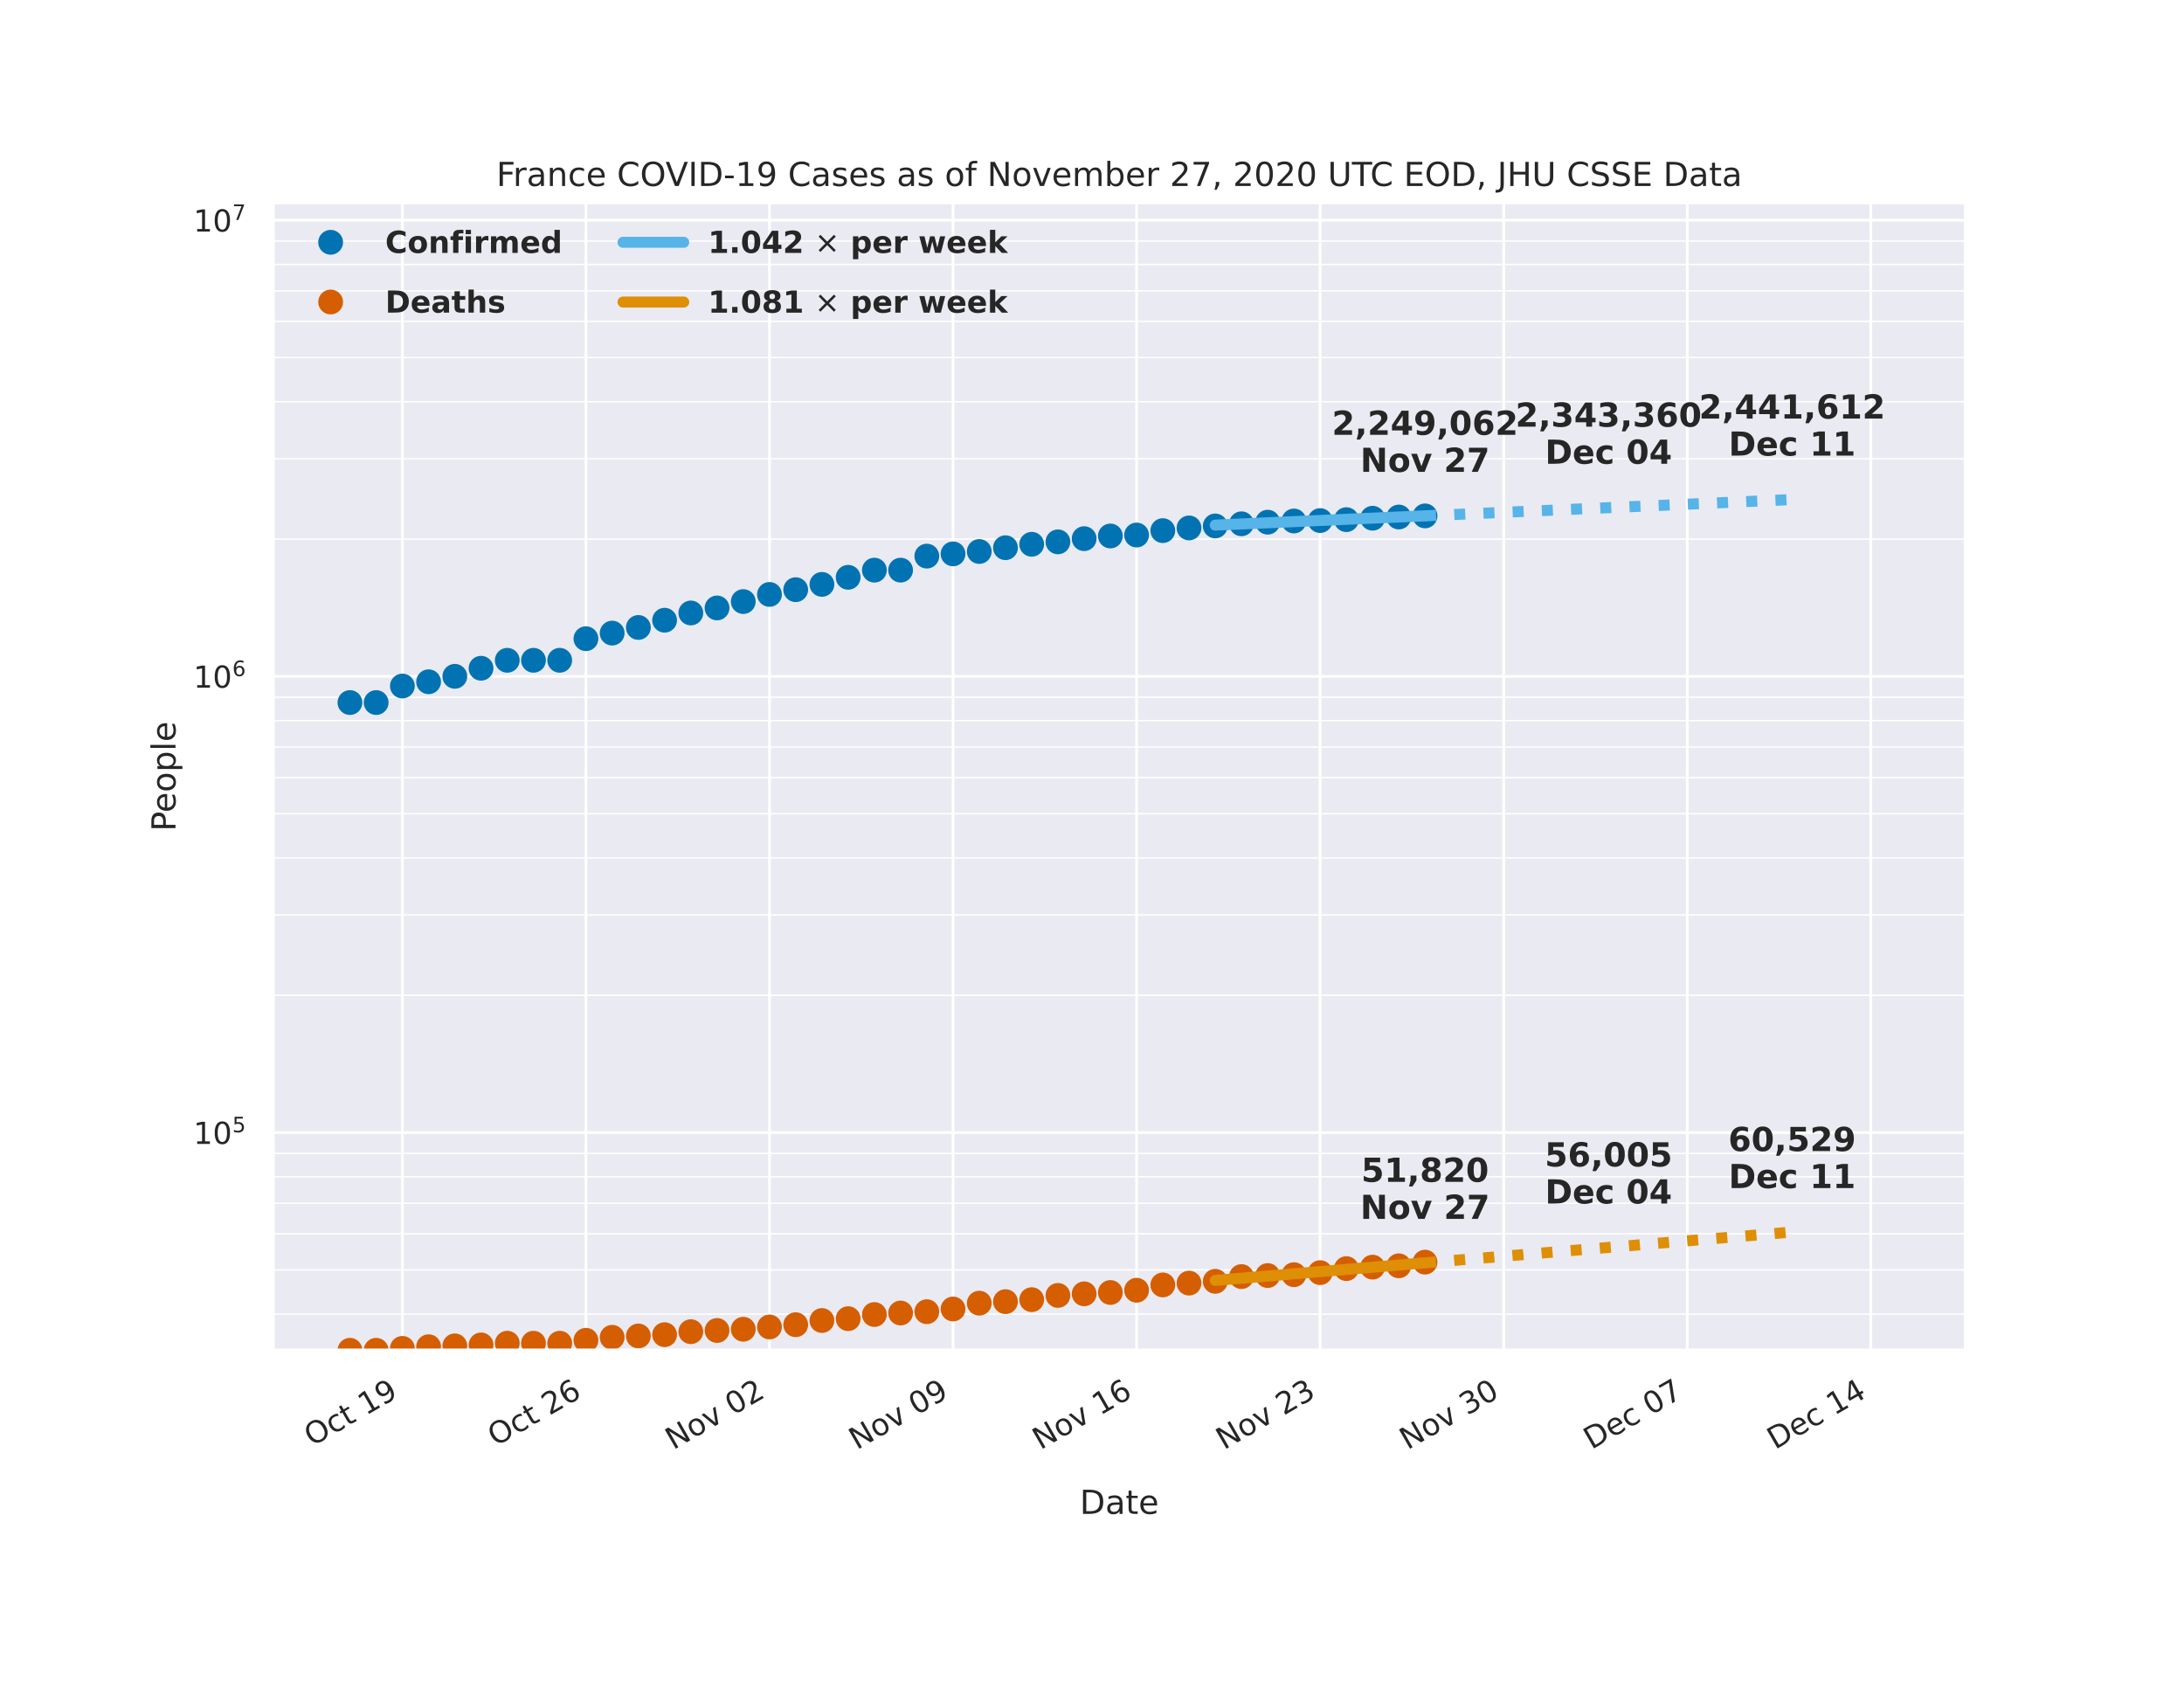 <?xml version="1.0" encoding="utf-8" standalone="no"?>
<!DOCTYPE svg PUBLIC "-//W3C//DTD SVG 1.1//EN"
  "http://www.w3.org/Graphics/SVG/1.1/DTD/svg11.dtd">
<!-- Created with matplotlib (https://matplotlib.org/) -->
<svg height="612pt" version="1.1" viewBox="0 0 792 612" width="792pt" xmlns="http://www.w3.org/2000/svg" xmlns:xlink="http://www.w3.org/1999/xlink">
 <defs>
  <style type="text/css">
*{stroke-linecap:butt;stroke-linejoin:round;}
  </style>
 </defs>
 <g id="figure_1">
  <g id="patch_1">
   <path d="M 0 612 
L 792 612 
L 792 0 
L 0 0 
z
" style="fill:#ffffff;"/>
  </g>
  <g id="axes_1">
   <g id="patch_2">
    <path d="M 99 489.6 
L 712.8 489.6 
L 712.8 73.44 
L 99 73.44 
z
" style="fill:#eaeaf2;"/>
   </g>
   <g id="matplotlib.axis_1">
    <g id="xtick_1">
     <g id="line2d_1">
      <path clip-path="url(#p240b78eac8)" d="M 145.918 489.6 
L 145.918 73.44 
" style="fill:none;stroke:#ffffff;stroke-linecap:round;"/>
     </g>
     <g id="text_1">
      <!-- Oct 19 -->
      <defs>
       <path d="M 39.406 66.219 
Q 28.656 66.219 22.328 58.203 
Q 16.016 50.203 16.016 36.375 
Q 16.016 22.609 22.328 14.594 
Q 28.656 6.594 39.406 6.594 
Q 50.141 6.594 56.422 14.594 
Q 62.703 22.609 62.703 36.375 
Q 62.703 50.203 56.422 58.203 
Q 50.141 66.219 39.406 66.219 
z
M 39.406 74.219 
Q 54.734 74.219 63.906 63.938 
Q 73.094 53.656 73.094 36.375 
Q 73.094 19.141 63.906 8.859 
Q 54.734 -1.422 39.406 -1.422 
Q 24.031 -1.422 14.812 8.828 
Q 5.609 19.094 5.609 36.375 
Q 5.609 53.656 14.812 63.938 
Q 24.031 74.219 39.406 74.219 
z
" id="DejaVuSans-79"/>
       <path d="M 48.781 52.594 
L 48.781 44.188 
Q 44.969 46.297 41.141 47.344 
Q 37.312 48.391 33.406 48.391 
Q 24.656 48.391 19.812 42.844 
Q 14.984 37.312 14.984 27.297 
Q 14.984 17.281 19.812 11.734 
Q 24.656 6.203 33.406 6.203 
Q 37.312 6.203 41.141 7.25 
Q 44.969 8.297 48.781 10.406 
L 48.781 2.094 
Q 45.016 0.344 40.984 -0.531 
Q 36.969 -1.422 32.422 -1.422 
Q 20.062 -1.422 12.781 6.344 
Q 5.516 14.109 5.516 27.297 
Q 5.516 40.672 12.859 48.328 
Q 20.219 56 33.016 56 
Q 37.156 56 41.109 55.141 
Q 45.062 54.297 48.781 52.594 
z
" id="DejaVuSans-99"/>
       <path d="M 18.312 70.219 
L 18.312 54.688 
L 36.812 54.688 
L 36.812 47.703 
L 18.312 47.703 
L 18.312 18.016 
Q 18.312 11.328 20.141 9.422 
Q 21.969 7.516 27.594 7.516 
L 36.812 7.516 
L 36.812 0 
L 27.594 0 
Q 17.188 0 13.234 3.875 
Q 9.281 7.766 9.281 18.016 
L 9.281 47.703 
L 2.688 47.703 
L 2.688 54.688 
L 9.281 54.688 
L 9.281 70.219 
z
" id="DejaVuSans-116"/>
       <path id="DejaVuSans-32"/>
       <path d="M 12.406 8.297 
L 28.516 8.297 
L 28.516 63.922 
L 10.984 60.406 
L 10.984 69.391 
L 28.422 72.906 
L 38.281 72.906 
L 38.281 8.297 
L 54.391 8.297 
L 54.391 0 
L 12.406 0 
z
" id="DejaVuSans-49"/>
       <path d="M 10.984 1.516 
L 10.984 10.5 
Q 14.703 8.734 18.5 7.812 
Q 22.312 6.891 25.984 6.891 
Q 35.75 6.891 40.891 13.453 
Q 46.047 20.016 46.781 33.406 
Q 43.953 29.203 39.594 26.953 
Q 35.25 24.703 29.984 24.703 
Q 19.047 24.703 12.672 31.312 
Q 6.297 37.938 6.297 49.422 
Q 6.297 60.641 12.938 67.422 
Q 19.578 74.219 30.609 74.219 
Q 43.266 74.219 49.922 64.516 
Q 56.594 54.828 56.594 36.375 
Q 56.594 19.141 48.406 8.859 
Q 40.234 -1.422 26.422 -1.422 
Q 22.703 -1.422 18.891 -0.688 
Q 15.094 0.047 10.984 1.516 
z
M 30.609 32.422 
Q 37.25 32.422 41.125 36.953 
Q 45.016 41.5 45.016 49.422 
Q 45.016 57.281 41.125 61.844 
Q 37.25 66.406 30.609 66.406 
Q 23.969 66.406 20.094 61.844 
Q 16.219 57.281 16.219 49.422 
Q 16.219 41.5 20.094 36.953 
Q 23.969 32.422 30.609 32.422 
z
" id="DejaVuSans-57"/>
      </defs>
      <g style="fill:#262626;" transform="translate(113.153 524.595)rotate(-30)scale(0.11 -0.11)">
       <use xlink:href="#DejaVuSans-79"/>
       <use x="78.711" xlink:href="#DejaVuSans-99"/>
       <use x="133.691" xlink:href="#DejaVuSans-116"/>
       <use x="172.9" xlink:href="#DejaVuSans-32"/>
       <use x="204.688" xlink:href="#DejaVuSans-49"/>
       <use x="268.311" xlink:href="#DejaVuSans-57"/>
      </g>
     </g>
    </g>
    <g id="xtick_2">
     <g id="line2d_2">
      <path clip-path="url(#p240b78eac8)" d="M 212.481 489.6 
L 212.481 73.44 
" style="fill:none;stroke:#ffffff;stroke-linecap:round;"/>
     </g>
     <g id="text_2">
      <!-- Oct 26 -->
      <defs>
       <path d="M 19.188 8.297 
L 53.609 8.297 
L 53.609 0 
L 7.328 0 
L 7.328 8.297 
Q 12.938 14.109 22.625 23.891 
Q 32.328 33.688 34.812 36.531 
Q 39.547 41.844 41.422 45.531 
Q 43.312 49.219 43.312 52.781 
Q 43.312 58.594 39.234 62.25 
Q 35.156 65.922 28.609 65.922 
Q 23.969 65.922 18.812 64.312 
Q 13.672 62.703 7.812 59.422 
L 7.812 69.391 
Q 13.766 71.781 18.938 73 
Q 24.125 74.219 28.422 74.219 
Q 39.75 74.219 46.484 68.547 
Q 53.219 62.891 53.219 53.422 
Q 53.219 48.922 51.531 44.891 
Q 49.859 40.875 45.406 35.406 
Q 44.188 33.984 37.641 27.219 
Q 31.109 20.453 19.188 8.297 
z
" id="DejaVuSans-50"/>
       <path d="M 33.016 40.375 
Q 26.375 40.375 22.484 35.828 
Q 18.609 31.297 18.609 23.391 
Q 18.609 15.531 22.484 10.953 
Q 26.375 6.391 33.016 6.391 
Q 39.656 6.391 43.531 10.953 
Q 47.406 15.531 47.406 23.391 
Q 47.406 31.297 43.531 35.828 
Q 39.656 40.375 33.016 40.375 
z
M 52.594 71.297 
L 52.594 62.312 
Q 48.875 64.062 45.094 64.984 
Q 41.312 65.922 37.594 65.922 
Q 27.828 65.922 22.672 59.328 
Q 17.531 52.734 16.797 39.406 
Q 19.672 43.656 24.016 45.922 
Q 28.375 48.188 33.594 48.188 
Q 44.578 48.188 50.953 41.516 
Q 57.328 34.859 57.328 23.391 
Q 57.328 12.156 50.688 5.359 
Q 44.047 -1.422 33.016 -1.422 
Q 20.359 -1.422 13.672 8.266 
Q 6.984 17.969 6.984 36.375 
Q 6.984 53.656 15.188 63.938 
Q 23.391 74.219 37.203 74.219 
Q 40.922 74.219 44.703 73.484 
Q 48.484 72.75 52.594 71.297 
z
" id="DejaVuSans-54"/>
      </defs>
      <g style="fill:#262626;" transform="translate(179.716 524.595)rotate(-30)scale(0.11 -0.11)">
       <use xlink:href="#DejaVuSans-79"/>
       <use x="78.711" xlink:href="#DejaVuSans-99"/>
       <use x="133.691" xlink:href="#DejaVuSans-116"/>
       <use x="172.9" xlink:href="#DejaVuSans-32"/>
       <use x="204.688" xlink:href="#DejaVuSans-50"/>
       <use x="268.311" xlink:href="#DejaVuSans-54"/>
      </g>
     </g>
    </g>
    <g id="xtick_3">
     <g id="line2d_3">
      <path clip-path="url(#p240b78eac8)" d="M 279.043 489.6 
L 279.043 73.44 
" style="fill:none;stroke:#ffffff;stroke-linecap:round;"/>
     </g>
     <g id="text_3">
      <!-- Nov 02 -->
      <defs>
       <path d="M 9.812 72.906 
L 23.094 72.906 
L 55.422 11.922 
L 55.422 72.906 
L 64.984 72.906 
L 64.984 0 
L 51.703 0 
L 19.391 60.984 
L 19.391 0 
L 9.812 0 
z
" id="DejaVuSans-78"/>
       <path d="M 30.609 48.391 
Q 23.391 48.391 19.188 42.75 
Q 14.984 37.109 14.984 27.297 
Q 14.984 17.484 19.156 11.844 
Q 23.344 6.203 30.609 6.203 
Q 37.797 6.203 41.984 11.859 
Q 46.188 17.531 46.188 27.297 
Q 46.188 37.016 41.984 42.703 
Q 37.797 48.391 30.609 48.391 
z
M 30.609 56 
Q 42.328 56 49.016 48.375 
Q 55.719 40.766 55.719 27.297 
Q 55.719 13.875 49.016 6.219 
Q 42.328 -1.422 30.609 -1.422 
Q 18.844 -1.422 12.172 6.219 
Q 5.516 13.875 5.516 27.297 
Q 5.516 40.766 12.172 48.375 
Q 18.844 56 30.609 56 
z
" id="DejaVuSans-111"/>
       <path d="M 2.984 54.688 
L 12.5 54.688 
L 29.594 8.797 
L 46.688 54.688 
L 56.203 54.688 
L 35.688 0 
L 23.484 0 
z
" id="DejaVuSans-118"/>
       <path d="M 31.781 66.406 
Q 24.172 66.406 20.328 58.906 
Q 16.5 51.422 16.5 36.375 
Q 16.5 21.391 20.328 13.891 
Q 24.172 6.391 31.781 6.391 
Q 39.453 6.391 43.281 13.891 
Q 47.125 21.391 47.125 36.375 
Q 47.125 51.422 43.281 58.906 
Q 39.453 66.406 31.781 66.406 
z
M 31.781 74.219 
Q 44.047 74.219 50.516 64.516 
Q 56.984 54.828 56.984 36.375 
Q 56.984 17.969 50.516 8.266 
Q 44.047 -1.422 31.781 -1.422 
Q 19.531 -1.422 13.062 8.266 
Q 6.594 17.969 6.594 36.375 
Q 6.594 54.828 13.062 64.516 
Q 19.531 74.219 31.781 74.219 
z
" id="DejaVuSans-48"/>
      </defs>
      <g style="fill:#262626;" transform="translate(244.156 525.821)rotate(-30)scale(0.11 -0.11)">
       <use xlink:href="#DejaVuSans-78"/>
       <use x="74.805" xlink:href="#DejaVuSans-111"/>
       <use x="135.986" xlink:href="#DejaVuSans-118"/>
       <use x="195.166" xlink:href="#DejaVuSans-32"/>
       <use x="226.953" xlink:href="#DejaVuSans-48"/>
       <use x="290.576" xlink:href="#DejaVuSans-50"/>
      </g>
     </g>
    </g>
    <g id="xtick_4">
     <g id="line2d_4">
      <path clip-path="url(#p240b78eac8)" d="M 345.606 489.6 
L 345.606 73.44 
" style="fill:none;stroke:#ffffff;stroke-linecap:round;"/>
     </g>
     <g id="text_4">
      <!-- Nov 09 -->
      <g style="fill:#262626;" transform="translate(310.719 525.821)rotate(-30)scale(0.11 -0.11)">
       <use xlink:href="#DejaVuSans-78"/>
       <use x="74.805" xlink:href="#DejaVuSans-111"/>
       <use x="135.986" xlink:href="#DejaVuSans-118"/>
       <use x="195.166" xlink:href="#DejaVuSans-32"/>
       <use x="226.953" xlink:href="#DejaVuSans-48"/>
       <use x="290.576" xlink:href="#DejaVuSans-57"/>
      </g>
     </g>
    </g>
    <g id="xtick_5">
     <g id="line2d_5">
      <path clip-path="url(#p240b78eac8)" d="M 412.169 489.6 
L 412.169 73.44 
" style="fill:none;stroke:#ffffff;stroke-linecap:round;"/>
     </g>
     <g id="text_5">
      <!-- Nov 16 -->
      <g style="fill:#262626;" transform="translate(377.281 525.821)rotate(-30)scale(0.11 -0.11)">
       <use xlink:href="#DejaVuSans-78"/>
       <use x="74.805" xlink:href="#DejaVuSans-111"/>
       <use x="135.986" xlink:href="#DejaVuSans-118"/>
       <use x="195.166" xlink:href="#DejaVuSans-32"/>
       <use x="226.953" xlink:href="#DejaVuSans-49"/>
       <use x="290.576" xlink:href="#DejaVuSans-54"/>
      </g>
     </g>
    </g>
    <g id="xtick_6">
     <g id="line2d_6">
      <path clip-path="url(#p240b78eac8)" d="M 478.732 489.6 
L 478.732 73.44 
" style="fill:none;stroke:#ffffff;stroke-linecap:round;"/>
     </g>
     <g id="text_6">
      <!-- Nov 23 -->
      <defs>
       <path d="M 40.578 39.312 
Q 47.656 37.797 51.625 33 
Q 55.609 28.219 55.609 21.188 
Q 55.609 10.406 48.188 4.484 
Q 40.766 -1.422 27.094 -1.422 
Q 22.516 -1.422 17.656 -0.516 
Q 12.797 0.391 7.625 2.203 
L 7.625 11.719 
Q 11.719 9.328 16.594 8.109 
Q 21.484 6.891 26.812 6.891 
Q 36.078 6.891 40.938 10.547 
Q 45.797 14.203 45.797 21.188 
Q 45.797 27.641 41.281 31.266 
Q 36.766 34.906 28.719 34.906 
L 20.219 34.906 
L 20.219 43.016 
L 29.109 43.016 
Q 36.375 43.016 40.234 45.922 
Q 44.094 48.828 44.094 54.297 
Q 44.094 59.906 40.109 62.906 
Q 36.141 65.922 28.719 65.922 
Q 24.656 65.922 20.016 65.031 
Q 15.375 64.156 9.812 62.312 
L 9.812 71.094 
Q 15.438 72.656 20.344 73.438 
Q 25.25 74.219 29.594 74.219 
Q 40.828 74.219 47.359 69.109 
Q 53.906 64.016 53.906 55.328 
Q 53.906 49.266 50.438 45.094 
Q 46.969 40.922 40.578 39.312 
z
" id="DejaVuSans-51"/>
      </defs>
      <g style="fill:#262626;" transform="translate(443.844 525.821)rotate(-30)scale(0.11 -0.11)">
       <use xlink:href="#DejaVuSans-78"/>
       <use x="74.805" xlink:href="#DejaVuSans-111"/>
       <use x="135.986" xlink:href="#DejaVuSans-118"/>
       <use x="195.166" xlink:href="#DejaVuSans-32"/>
       <use x="226.953" xlink:href="#DejaVuSans-50"/>
       <use x="290.576" xlink:href="#DejaVuSans-51"/>
      </g>
     </g>
    </g>
    <g id="xtick_7">
     <g id="line2d_7">
      <path clip-path="url(#p240b78eac8)" d="M 545.295 489.6 
L 545.295 73.44 
" style="fill:none;stroke:#ffffff;stroke-linecap:round;"/>
     </g>
     <g id="text_7">
      <!-- Nov 30 -->
      <g style="fill:#262626;" transform="translate(510.407 525.821)rotate(-30)scale(0.11 -0.11)">
       <use xlink:href="#DejaVuSans-78"/>
       <use x="74.805" xlink:href="#DejaVuSans-111"/>
       <use x="135.986" xlink:href="#DejaVuSans-118"/>
       <use x="195.166" xlink:href="#DejaVuSans-32"/>
       <use x="226.953" xlink:href="#DejaVuSans-51"/>
       <use x="290.576" xlink:href="#DejaVuSans-48"/>
      </g>
     </g>
    </g>
    <g id="xtick_8">
     <g id="line2d_8">
      <path clip-path="url(#p240b78eac8)" d="M 611.857 489.6 
L 611.857 73.44 
" style="fill:none;stroke:#ffffff;stroke-linecap:round;"/>
     </g>
     <g id="text_8">
      <!-- Dec 07 -->
      <defs>
       <path d="M 19.672 64.797 
L 19.672 8.109 
L 31.594 8.109 
Q 46.688 8.109 53.688 14.938 
Q 60.688 21.781 60.688 36.531 
Q 60.688 51.172 53.688 57.984 
Q 46.688 64.797 31.594 64.797 
z
M 9.812 72.906 
L 30.078 72.906 
Q 51.266 72.906 61.172 64.094 
Q 71.094 55.281 71.094 36.531 
Q 71.094 17.672 61.125 8.828 
Q 51.172 0 30.078 0 
L 9.812 0 
z
" id="DejaVuSans-68"/>
       <path d="M 56.203 29.594 
L 56.203 25.203 
L 14.891 25.203 
Q 15.484 15.922 20.484 11.062 
Q 25.484 6.203 34.422 6.203 
Q 39.594 6.203 44.453 7.469 
Q 49.312 8.734 54.109 11.281 
L 54.109 2.781 
Q 49.266 0.734 44.188 -0.344 
Q 39.109 -1.422 33.891 -1.422 
Q 20.797 -1.422 13.156 6.188 
Q 5.516 13.812 5.516 26.812 
Q 5.516 40.234 12.766 48.109 
Q 20.016 56 32.328 56 
Q 43.359 56 49.781 48.891 
Q 56.203 41.797 56.203 29.594 
z
M 47.219 32.234 
Q 47.125 39.594 43.094 43.984 
Q 39.062 48.391 32.422 48.391 
Q 24.906 48.391 20.391 44.141 
Q 15.875 39.891 15.188 32.172 
z
" id="DejaVuSans-101"/>
       <path d="M 8.203 72.906 
L 55.078 72.906 
L 55.078 68.703 
L 28.609 0 
L 18.312 0 
L 43.219 64.594 
L 8.203 64.594 
z
" id="DejaVuSans-55"/>
      </defs>
      <g style="fill:#262626;" transform="translate(577.129 525.729)rotate(-30)scale(0.11 -0.11)">
       <use xlink:href="#DejaVuSans-68"/>
       <use x="77.002" xlink:href="#DejaVuSans-101"/>
       <use x="138.525" xlink:href="#DejaVuSans-99"/>
       <use x="193.506" xlink:href="#DejaVuSans-32"/>
       <use x="225.293" xlink:href="#DejaVuSans-48"/>
       <use x="288.916" xlink:href="#DejaVuSans-55"/>
      </g>
     </g>
    </g>
    <g id="xtick_9">
     <g id="line2d_9">
      <path clip-path="url(#p240b78eac8)" d="M 678.42 489.6 
L 678.42 73.44 
" style="fill:none;stroke:#ffffff;stroke-linecap:round;"/>
     </g>
     <g id="text_9">
      <!-- Dec 14 -->
      <defs>
       <path d="M 37.797 64.312 
L 12.891 25.391 
L 37.797 25.391 
z
M 35.203 72.906 
L 47.609 72.906 
L 47.609 25.391 
L 58.016 25.391 
L 58.016 17.188 
L 47.609 17.188 
L 47.609 0 
L 37.797 0 
L 37.797 17.188 
L 4.891 17.188 
L 4.891 26.703 
z
" id="DejaVuSans-52"/>
      </defs>
      <g style="fill:#262626;" transform="translate(643.692 525.729)rotate(-30)scale(0.11 -0.11)">
       <use xlink:href="#DejaVuSans-68"/>
       <use x="77.002" xlink:href="#DejaVuSans-101"/>
       <use x="138.525" xlink:href="#DejaVuSans-99"/>
       <use x="193.506" xlink:href="#DejaVuSans-32"/>
       <use x="225.293" xlink:href="#DejaVuSans-49"/>
       <use x="288.916" xlink:href="#DejaVuSans-52"/>
      </g>
     </g>
    </g>
    <g id="text_10">
     <!-- Date -->
     <defs>
      <path d="M 34.281 27.484 
Q 23.391 27.484 19.188 25 
Q 14.984 22.516 14.984 16.5 
Q 14.984 11.719 18.141 8.906 
Q 21.297 6.109 26.703 6.109 
Q 34.188 6.109 38.703 11.406 
Q 43.219 16.703 43.219 25.484 
L 43.219 27.484 
z
M 52.203 31.203 
L 52.203 0 
L 43.219 0 
L 43.219 8.297 
Q 40.141 3.328 35.547 0.953 
Q 30.953 -1.422 24.312 -1.422 
Q 15.922 -1.422 10.953 3.297 
Q 6 8.016 6 15.922 
Q 6 25.141 12.172 29.828 
Q 18.359 34.516 30.609 34.516 
L 43.219 34.516 
L 43.219 35.406 
Q 43.219 41.609 39.141 45 
Q 35.062 48.391 27.688 48.391 
Q 23 48.391 18.547 47.266 
Q 14.109 46.141 10.016 43.891 
L 10.016 52.203 
Q 14.938 54.109 19.578 55.047 
Q 24.219 56 28.609 56 
Q 40.484 56 46.344 49.844 
Q 52.203 43.703 52.203 31.203 
z
" id="DejaVuSans-97"/>
     </defs>
     <g style="fill:#262626;" transform="translate(391.559 548.92)scale(0.12 -0.12)">
      <use xlink:href="#DejaVuSans-68"/>
      <use x="77.002" xlink:href="#DejaVuSans-97"/>
      <use x="138.281" xlink:href="#DejaVuSans-116"/>
      <use x="177.49" xlink:href="#DejaVuSans-101"/>
     </g>
    </g>
   </g>
   <g id="matplotlib.axis_2">
    <g id="ytick_1">
     <g id="line2d_10">
      <path clip-path="url(#p240b78eac8)" d="M 99 410.663 
L 712.8 410.663 
" style="fill:none;stroke:#ffffff;stroke-linecap:round;"/>
     </g>
     <g id="text_11">
      <!-- $\mathdefault{10^{5}}$ -->
      <defs>
       <path d="M 10.797 72.906 
L 49.516 72.906 
L 49.516 64.594 
L 19.828 64.594 
L 19.828 46.734 
Q 21.969 47.469 24.109 47.828 
Q 26.266 48.188 28.422 48.188 
Q 40.625 48.188 47.75 41.5 
Q 54.891 34.812 54.891 23.391 
Q 54.891 11.625 47.562 5.094 
Q 40.234 -1.422 26.906 -1.422 
Q 22.312 -1.422 17.547 -0.641 
Q 12.797 0.141 7.719 1.703 
L 7.719 11.625 
Q 12.109 9.234 16.797 8.062 
Q 21.484 6.891 26.703 6.891 
Q 35.156 6.891 40.078 11.328 
Q 45.016 15.766 45.016 23.391 
Q 45.016 31 40.078 35.438 
Q 35.156 39.891 26.703 39.891 
Q 22.75 39.891 18.812 39.016 
Q 14.891 38.141 10.797 36.281 
z
" id="DejaVuSans-53"/>
      </defs>
      <g style="fill:#262626;" transform="translate(70.14 414.842)scale(0.11 -0.11)">
       <use transform="translate(0 0.684)" xlink:href="#DejaVuSans-49"/>
       <use transform="translate(63.623 0.684)" xlink:href="#DejaVuSans-48"/>
       <use transform="translate(128.203 38.966)scale(0.7)" xlink:href="#DejaVuSans-53"/>
      </g>
     </g>
    </g>
    <g id="ytick_2">
     <g id="line2d_11">
      <path clip-path="url(#p240b78eac8)" d="M 99 245.257 
L 712.8 245.257 
" style="fill:none;stroke:#ffffff;stroke-linecap:round;"/>
     </g>
     <g id="text_12">
      <!-- $\mathdefault{10^{6}}$ -->
      <g style="fill:#262626;" transform="translate(70.14 249.436)scale(0.11 -0.11)">
       <use transform="translate(0 0.766)" xlink:href="#DejaVuSans-49"/>
       <use transform="translate(63.623 0.766)" xlink:href="#DejaVuSans-48"/>
       <use transform="translate(128.203 39.047)scale(0.7)" xlink:href="#DejaVuSans-54"/>
      </g>
     </g>
    </g>
    <g id="ytick_3">
     <g id="line2d_12">
      <path clip-path="url(#p240b78eac8)" d="M 99 79.851 
L 712.8 79.851 
" style="fill:none;stroke:#ffffff;stroke-linecap:round;"/>
     </g>
     <g id="text_13">
      <!-- $\mathdefault{10^{7}}$ -->
      <g style="fill:#262626;" transform="translate(70.14 84.03)scale(0.11 -0.11)">
       <use transform="translate(0 0.684)" xlink:href="#DejaVuSans-49"/>
       <use transform="translate(63.623 0.684)" xlink:href="#DejaVuSans-48"/>
       <use transform="translate(128.203 38.966)scale(0.7)" xlink:href="#DejaVuSans-55"/>
      </g>
     </g>
    </g>
    <g id="ytick_4">
     <g id="line2d_13">
      <path clip-path="url(#p240b78eac8)" d="M 99 476.485 
L 712.8 476.485 
" style="fill:none;stroke:#ffffff;stroke-linecap:round;stroke-width:0.5;"/>
     </g>
    </g>
    <g id="ytick_5">
     <g id="line2d_14">
      <path clip-path="url(#p240b78eac8)" d="M 99 460.455 
L 712.8 460.455 
" style="fill:none;stroke:#ffffff;stroke-linecap:round;stroke-width:0.5;"/>
     </g>
    </g>
    <g id="ytick_6">
     <g id="line2d_15">
      <path clip-path="url(#p240b78eac8)" d="M 99 447.358 
L 712.8 447.358 
" style="fill:none;stroke:#ffffff;stroke-linecap:round;stroke-width:0.5;"/>
     </g>
    </g>
    <g id="ytick_7">
     <g id="line2d_16">
      <path clip-path="url(#p240b78eac8)" d="M 99 436.285 
L 712.8 436.285 
" style="fill:none;stroke:#ffffff;stroke-linecap:round;stroke-width:0.5;"/>
     </g>
    </g>
    <g id="ytick_8">
     <g id="line2d_17">
      <path clip-path="url(#p240b78eac8)" d="M 99 426.693 
L 712.8 426.693 
" style="fill:none;stroke:#ffffff;stroke-linecap:round;stroke-width:0.5;"/>
     </g>
    </g>
    <g id="ytick_9">
     <g id="line2d_18">
      <path clip-path="url(#p240b78eac8)" d="M 99 418.232 
L 712.8 418.232 
" style="fill:none;stroke:#ffffff;stroke-linecap:round;stroke-width:0.5;"/>
     </g>
    </g>
    <g id="ytick_10">
     <g id="line2d_19">
      <path clip-path="url(#p240b78eac8)" d="M 99 360.871 
L 712.8 360.871 
" style="fill:none;stroke:#ffffff;stroke-linecap:round;stroke-width:0.5;"/>
     </g>
    </g>
    <g id="ytick_11">
     <g id="line2d_20">
      <path clip-path="url(#p240b78eac8)" d="M 99 331.744 
L 712.8 331.744 
" style="fill:none;stroke:#ffffff;stroke-linecap:round;stroke-width:0.5;"/>
     </g>
    </g>
    <g id="ytick_12">
     <g id="line2d_21">
      <path clip-path="url(#p240b78eac8)" d="M 99 311.079 
L 712.8 311.079 
" style="fill:none;stroke:#ffffff;stroke-linecap:round;stroke-width:0.5;"/>
     </g>
    </g>
    <g id="ytick_13">
     <g id="line2d_22">
      <path clip-path="url(#p240b78eac8)" d="M 99 295.049 
L 712.8 295.049 
" style="fill:none;stroke:#ffffff;stroke-linecap:round;stroke-width:0.5;"/>
     </g>
    </g>
    <g id="ytick_14">
     <g id="line2d_23">
      <path clip-path="url(#p240b78eac8)" d="M 99 281.952 
L 712.8 281.952 
" style="fill:none;stroke:#ffffff;stroke-linecap:round;stroke-width:0.5;"/>
     </g>
    </g>
    <g id="ytick_15">
     <g id="line2d_24">
      <path clip-path="url(#p240b78eac8)" d="M 99 270.879 
L 712.8 270.879 
" style="fill:none;stroke:#ffffff;stroke-linecap:round;stroke-width:0.5;"/>
     </g>
    </g>
    <g id="ytick_16">
     <g id="line2d_25">
      <path clip-path="url(#p240b78eac8)" d="M 99 261.287 
L 712.8 261.287 
" style="fill:none;stroke:#ffffff;stroke-linecap:round;stroke-width:0.5;"/>
     </g>
    </g>
    <g id="ytick_17">
     <g id="line2d_26">
      <path clip-path="url(#p240b78eac8)" d="M 99 252.826 
L 712.8 252.826 
" style="fill:none;stroke:#ffffff;stroke-linecap:round;stroke-width:0.5;"/>
     </g>
    </g>
    <g id="ytick_18">
     <g id="line2d_27">
      <path clip-path="url(#p240b78eac8)" d="M 99 195.465 
L 712.8 195.465 
" style="fill:none;stroke:#ffffff;stroke-linecap:round;stroke-width:0.5;"/>
     </g>
    </g>
    <g id="ytick_19">
     <g id="line2d_28">
      <path clip-path="url(#p240b78eac8)" d="M 99 166.338 
L 712.8 166.338 
" style="fill:none;stroke:#ffffff;stroke-linecap:round;stroke-width:0.5;"/>
     </g>
    </g>
    <g id="ytick_20">
     <g id="line2d_29">
      <path clip-path="url(#p240b78eac8)" d="M 99 145.673 
L 712.8 145.673 
" style="fill:none;stroke:#ffffff;stroke-linecap:round;stroke-width:0.5;"/>
     </g>
    </g>
    <g id="ytick_21">
     <g id="line2d_30">
      <path clip-path="url(#p240b78eac8)" d="M 99 129.643 
L 712.8 129.643 
" style="fill:none;stroke:#ffffff;stroke-linecap:round;stroke-width:0.5;"/>
     </g>
    </g>
    <g id="ytick_22">
     <g id="line2d_31">
      <path clip-path="url(#p240b78eac8)" d="M 99 116.546 
L 712.8 116.546 
" style="fill:none;stroke:#ffffff;stroke-linecap:round;stroke-width:0.5;"/>
     </g>
    </g>
    <g id="ytick_23">
     <g id="line2d_32">
      <path clip-path="url(#p240b78eac8)" d="M 99 105.473 
L 712.8 105.473 
" style="fill:none;stroke:#ffffff;stroke-linecap:round;stroke-width:0.5;"/>
     </g>
    </g>
    <g id="ytick_24">
     <g id="line2d_33">
      <path clip-path="url(#p240b78eac8)" d="M 99 95.88 
L 712.8 95.88 
" style="fill:none;stroke:#ffffff;stroke-linecap:round;stroke-width:0.5;"/>
     </g>
    </g>
    <g id="ytick_25">
     <g id="line2d_34">
      <path clip-path="url(#p240b78eac8)" d="M 99 87.42 
L 712.8 87.42 
" style="fill:none;stroke:#ffffff;stroke-linecap:round;stroke-width:0.5;"/>
     </g>
    </g>
    <g id="text_14">
     <!-- People -->
     <defs>
      <path d="M 19.672 64.797 
L 19.672 37.406 
L 32.078 37.406 
Q 38.969 37.406 42.719 40.969 
Q 46.484 44.531 46.484 51.125 
Q 46.484 57.672 42.719 61.234 
Q 38.969 64.797 32.078 64.797 
z
M 9.812 72.906 
L 32.078 72.906 
Q 44.344 72.906 50.609 67.359 
Q 56.891 61.812 56.891 51.125 
Q 56.891 40.328 50.609 34.812 
Q 44.344 29.297 32.078 29.297 
L 19.672 29.297 
L 19.672 0 
L 9.812 0 
z
" id="DejaVuSans-80"/>
      <path d="M 18.109 8.203 
L 18.109 -20.797 
L 9.078 -20.797 
L 9.078 54.688 
L 18.109 54.688 
L 18.109 46.391 
Q 20.953 51.266 25.266 53.625 
Q 29.594 56 35.594 56 
Q 45.562 56 51.781 48.094 
Q 58.016 40.188 58.016 27.297 
Q 58.016 14.406 51.781 6.484 
Q 45.562 -1.422 35.594 -1.422 
Q 29.594 -1.422 25.266 0.953 
Q 20.953 3.328 18.109 8.203 
z
M 48.688 27.297 
Q 48.688 37.203 44.609 42.844 
Q 40.531 48.484 33.406 48.484 
Q 26.266 48.484 22.188 42.844 
Q 18.109 37.203 18.109 27.297 
Q 18.109 17.391 22.188 11.75 
Q 26.266 6.109 33.406 6.109 
Q 40.531 6.109 44.609 11.75 
Q 48.688 17.391 48.688 27.297 
z
" id="DejaVuSans-112"/>
      <path d="M 9.422 75.984 
L 18.406 75.984 
L 18.406 0 
L 9.422 0 
z
" id="DejaVuSans-108"/>
     </defs>
     <g style="fill:#262626;" transform="translate(63.644 301.451)rotate(-90)scale(0.12 -0.12)">
      <use xlink:href="#DejaVuSans-80"/>
      <use x="56.678" xlink:href="#DejaVuSans-101"/>
      <use x="118.201" xlink:href="#DejaVuSans-111"/>
      <use x="179.383" xlink:href="#DejaVuSans-112"/>
      <use x="242.859" xlink:href="#DejaVuSans-108"/>
      <use x="270.643" xlink:href="#DejaVuSans-101"/>
     </g>
    </g>
   </g>
   <g id="line2d_35">
    <defs>
     <path d="M 0 4 
C 1.061 4 2.078 3.579 2.828 2.828 
C 3.579 2.078 4 1.061 4 0 
C 4 -1.061 3.579 -2.078 2.828 -2.828 
C 2.078 -3.579 1.061 -4 0 -4 
C -1.061 -4 -2.078 -3.579 -2.828 -2.828 
C -3.579 -2.078 -4 -1.061 -4 0 
C -4 1.061 -3.579 2.078 -2.828 2.828 
C -2.078 3.579 -1.061 4 0 4 
z
" id="m1b939c783b" style="stroke:#0173b2;"/>
    </defs>
    <g clip-path="url(#p240b78eac8)">
     <use style="fill:#0173b2;stroke:#0173b2;" x="126.9" xlink:href="#m1b939c783b" y="254.739"/>
     <use style="fill:#0173b2;stroke:#0173b2;" x="136.409" xlink:href="#m1b939c783b" y="254.739"/>
     <use style="fill:#0173b2;stroke:#0173b2;" x="145.918" xlink:href="#m1b939c783b" y="248.745"/>
     <use style="fill:#0173b2;stroke:#0173b2;" x="155.427" xlink:href="#m1b939c783b" y="247.203"/>
     <use style="fill:#0173b2;stroke:#0173b2;" x="164.936" xlink:href="#m1b939c783b" y="245.231"/>
     <use style="fill:#0173b2;stroke:#0173b2;" x="174.445" xlink:href="#m1b939c783b" y="242.302"/>
     <use style="fill:#0173b2;stroke:#0173b2;" x="183.954" xlink:href="#m1b939c783b" y="239.419"/>
     <use style="fill:#0173b2;stroke:#0173b2;" x="193.463" xlink:href="#m1b939c783b" y="239.418"/>
     <use style="fill:#0173b2;stroke:#0173b2;" x="202.972" xlink:href="#m1b939c783b" y="239.414"/>
     <use style="fill:#0173b2;stroke:#0173b2;" x="212.481" xlink:href="#m1b939c783b" y="231.585"/>
     <use style="fill:#0173b2;stroke:#0173b2;" x="221.99" xlink:href="#m1b939c783b" y="229.559"/>
     <use style="fill:#0173b2;stroke:#0173b2;" x="231.499" xlink:href="#m1b939c783b" y="227.512"/>
     <use style="fill:#0173b2;stroke:#0173b2;" x="241.008" xlink:href="#m1b939c783b" y="224.887"/>
     <use style="fill:#0173b2;stroke:#0173b2;" x="250.517" xlink:href="#m1b939c783b" y="222.258"/>
     <use style="fill:#0173b2;stroke:#0173b2;" x="260.026" xlink:href="#m1b939c783b" y="220.437"/>
     <use style="fill:#0173b2;stroke:#0173b2;" x="269.535" xlink:href="#m1b939c783b" y="218.121"/>
     <use style="fill:#0173b2;stroke:#0173b2;" x="279.043" xlink:href="#m1b939c783b" y="215.532"/>
     <use style="fill:#0173b2;stroke:#0173b2;" x="288.552" xlink:href="#m1b939c783b" y="213.813"/>
     <use style="fill:#0173b2;stroke:#0173b2;" x="298.061" xlink:href="#m1b939c783b" y="211.893"/>
     <use style="fill:#0173b2;stroke:#0173b2;" x="307.57" xlink:href="#m1b939c783b" y="209.328"/>
     <use style="fill:#0173b2;stroke:#0173b2;" x="317.079" xlink:href="#m1b939c783b" y="206.73"/>
     <use style="fill:#0173b2;stroke:#0173b2;" x="326.588" xlink:href="#m1b939c783b" y="206.728"/>
     <use style="fill:#0173b2;stroke:#0173b2;" x="336.097" xlink:href="#m1b939c783b" y="201.643"/>
     <use style="fill:#0173b2;stroke:#0173b2;" x="345.606" xlink:href="#m1b939c783b" y="200.832"/>
     <use style="fill:#0173b2;stroke:#0173b2;" x="355.115" xlink:href="#m1b939c783b" y="199.967"/>
     <use style="fill:#0173b2;stroke:#0173b2;" x="364.624" xlink:href="#m1b939c783b" y="198.595"/>
     <use style="fill:#0173b2;stroke:#0173b2;" x="374.133" xlink:href="#m1b939c783b" y="197.352"/>
     <use style="fill:#0173b2;stroke:#0173b2;" x="383.642" xlink:href="#m1b939c783b" y="196.472"/>
     <use style="fill:#0173b2;stroke:#0173b2;" x="393.151" xlink:href="#m1b939c783b" y="195.313"/>
     <use style="fill:#0173b2;stroke:#0173b2;" x="402.66" xlink:href="#m1b939c783b" y="194.343"/>
     <use style="fill:#0173b2;stroke:#0173b2;" x="412.169" xlink:href="#m1b939c783b" y="193.997"/>
     <use style="fill:#0173b2;stroke:#0173b2;" x="421.678" xlink:href="#m1b939c783b" y="192.4"/>
     <use style="fill:#0173b2;stroke:#0173b2;" x="431.187" xlink:href="#m1b939c783b" y="191.424"/>
     <use style="fill:#0173b2;stroke:#0173b2;" x="440.696" xlink:href="#m1b939c783b" y="190.702"/>
     <use style="fill:#0173b2;stroke:#0173b2;" x="450.205" xlink:href="#m1b939c783b" y="189.925"/>
     <use style="fill:#0173b2;stroke:#0173b2;" x="459.714" xlink:href="#m1b939c783b" y="189.34"/>
     <use style="fill:#0173b2;stroke:#0173b2;" x="469.223" xlink:href="#m1b939c783b" y="188.907"/>
     <use style="fill:#0173b2;stroke:#0173b2;" x="478.732" xlink:href="#m1b939c783b" y="188.751"/>
     <use style="fill:#0173b2;stroke:#0173b2;" x="488.241" xlink:href="#m1b939c783b" y="188.419"/>
     <use style="fill:#0173b2;stroke:#0173b2;" x="497.75" xlink:href="#m1b939c783b" y="187.908"/>
     <use style="fill:#0173b2;stroke:#0173b2;" x="507.259" xlink:href="#m1b939c783b" y="187.467"/>
     <use style="fill:#0173b2;stroke:#0173b2;" x="516.768" xlink:href="#m1b939c783b" y="187.061"/>
    </g>
   </g>
   <g id="line2d_36">
    <defs>
     <path d="M 0 4 
C 1.061 4 2.078 3.579 2.828 2.828 
C 3.579 2.078 4 1.061 4 0 
C 4 -1.061 3.579 -2.078 2.828 -2.828 
C 2.078 -3.579 1.061 -4 0 -4 
C -1.061 -4 -2.078 -3.579 -2.828 -2.828 
C -3.579 -2.078 -4 -1.061 -4 0 
C -4 1.061 -3.579 2.078 -2.828 2.828 
C -2.078 3.579 -1.061 4 0 4 
z
" id="m659d52332e" style="stroke:#d55e00;"/>
    </defs>
    <g clip-path="url(#p240b78eac8)">
     <use style="fill:#d55e00;stroke:#d55e00;" x="126.9" xlink:href="#m659d52332e" y="489.6"/>
     <use style="fill:#d55e00;stroke:#d55e00;" x="136.409" xlink:href="#m659d52332e" y="489.6"/>
     <use style="fill:#d55e00;stroke:#d55e00;" x="145.918" xlink:href="#m659d52332e" y="488.909"/>
     <use style="fill:#d55e00;stroke:#d55e00;" x="155.427" xlink:href="#m659d52332e" y="488.312"/>
     <use style="fill:#d55e00;stroke:#d55e00;" x="164.936" xlink:href="#m659d52332e" y="488.001"/>
     <use style="fill:#d55e00;stroke:#d55e00;" x="174.445" xlink:href="#m659d52332e" y="487.661"/>
     <use style="fill:#d55e00;stroke:#d55e00;" x="183.954" xlink:href="#m659d52332e" y="487.036"/>
     <use style="fill:#d55e00;stroke:#d55e00;" x="193.463" xlink:href="#m659d52332e" y="487.036"/>
     <use style="fill:#d55e00;stroke:#d55e00;" x="202.972" xlink:href="#m659d52332e" y="487.036"/>
     <use style="fill:#d55e00;stroke:#d55e00;" x="212.481" xlink:href="#m659d52332e" y="485.971"/>
     <use style="fill:#d55e00;stroke:#d55e00;" x="221.99" xlink:href="#m659d52332e" y="484.893"/>
     <use style="fill:#d55e00;stroke:#d55e00;" x="231.499" xlink:href="#m659d52332e" y="484.408"/>
     <use style="fill:#d55e00;stroke:#d55e00;" x="241.008" xlink:href="#m659d52332e" y="483.938"/>
     <use style="fill:#d55e00;stroke:#d55e00;" x="250.517" xlink:href="#m659d52332e" y="482.856"/>
     <use style="fill:#d55e00;stroke:#d55e00;" x="260.026" xlink:href="#m659d52332e" y="482.424"/>
     <use style="fill:#d55e00;stroke:#d55e00;" x="269.535" xlink:href="#m659d52332e" y="481.975"/>
     <use style="fill:#d55e00;stroke:#d55e00;" x="279.043" xlink:href="#m659d52332e" y="481.15"/>
     <use style="fill:#d55e00;stroke:#d55e00;" x="288.552" xlink:href="#m659d52332e" y="480.33"/>
     <use style="fill:#d55e00;stroke:#d55e00;" x="298.061" xlink:href="#m659d52332e" y="478.806"/>
     <use style="fill:#d55e00;stroke:#d55e00;" x="307.57" xlink:href="#m659d52332e" y="478.142"/>
     <use style="fill:#d55e00;stroke:#d55e00;" x="317.079" xlink:href="#m659d52332e" y="476.636"/>
     <use style="fill:#d55e00;stroke:#d55e00;" x="326.588" xlink:href="#m659d52332e" y="476.091"/>
     <use style="fill:#d55e00;stroke:#d55e00;" x="336.097" xlink:href="#m659d52332e" y="475.61"/>
     <use style="fill:#d55e00;stroke:#d55e00;" x="345.606" xlink:href="#m659d52332e" y="474.627"/>
     <use style="fill:#d55e00;stroke:#d55e00;" x="355.115" xlink:href="#m659d52332e" y="472.518"/>
     <use style="fill:#d55e00;stroke:#d55e00;" x="364.624" xlink:href="#m659d52332e" y="471.963"/>
     <use style="fill:#d55e00;stroke:#d55e00;" x="374.133" xlink:href="#m659d52332e" y="471.25"/>
     <use style="fill:#d55e00;stroke:#d55e00;" x="383.642" xlink:href="#m659d52332e" y="469.709"/>
     <use style="fill:#d55e00;stroke:#d55e00;" x="393.151" xlink:href="#m659d52332e" y="469.132"/>
     <use style="fill:#d55e00;stroke:#d55e00;" x="402.66" xlink:href="#m659d52332e" y="468.644"/>
     <use style="fill:#d55e00;stroke:#d55e00;" x="412.169" xlink:href="#m659d52332e" y="467.83"/>
     <use style="fill:#d55e00;stroke:#d55e00;" x="421.678" xlink:href="#m659d52332e" y="465.907"/>
     <use style="fill:#d55e00;stroke:#d55e00;" x="431.187" xlink:href="#m659d52332e" y="465.25"/>
     <use style="fill:#d55e00;stroke:#d55e00;" x="440.696" xlink:href="#m659d52332e" y="464.594"/>
     <use style="fill:#d55e00;stroke:#d55e00;" x="450.205" xlink:href="#m659d52332e" y="462.879"/>
     <use style="fill:#d55e00;stroke:#d55e00;" x="459.714" xlink:href="#m659d52332e" y="462.506"/>
     <use style="fill:#d55e00;stroke:#d55e00;" x="469.223" xlink:href="#m659d52332e" y="462.19"/>
     <use style="fill:#d55e00;stroke:#d55e00;" x="478.732" xlink:href="#m659d52332e" y="461.451"/>
     <use style="fill:#d55e00;stroke:#d55e00;" x="488.241" xlink:href="#m659d52332e" y="459.991"/>
     <use style="fill:#d55e00;stroke:#d55e00;" x="497.75" xlink:href="#m659d52332e" y="459.457"/>
     <use style="fill:#d55e00;stroke:#d55e00;" x="507.259" xlink:href="#m659d52332e" y="458.975"/>
     <use style="fill:#d55e00;stroke:#d55e00;" x="516.768" xlink:href="#m659d52332e" y="457.639"/>
    </g>
   </g>
   <g id="line2d_37">
    <path clip-path="url(#p240b78eac8)" d="M 440.696 190.406 
L 450.205 189.984 
L 459.714 189.563 
L 469.223 189.141 
L 478.732 188.72 
L 488.241 188.298 
L 497.75 187.877 
L 507.259 187.455 
L 516.768 187.034 
" style="fill:none;stroke:#56b4e9;stroke-linecap:round;stroke-width:4;"/>
   </g>
   <g id="line2d_38">
    <path clip-path="url(#p240b78eac8)" d="M 440.696 464.264 
L 450.205 463.467 
L 459.714 462.67 
L 469.223 461.873 
L 478.732 461.076 
L 488.241 460.279 
L 497.75 459.482 
L 507.259 458.685 
L 516.768 457.887 
" style="fill:none;stroke:#de8f05;stroke-linecap:round;stroke-width:4;"/>
   </g>
   <g id="line2d_39">
    <path clip-path="url(#p240b78eac8)" d="M 516.768 187.034 
L 526.277 186.612 
L 535.786 186.191 
L 545.295 185.769 
L 554.804 185.348 
L 564.312 184.926 
L 573.821 184.505 
L 583.33 184.083 
L 592.839 183.662 
L 602.348 183.24 
L 611.857 182.819 
L 621.366 182.397 
L 630.875 181.976 
L 640.384 181.554 
L 649.893 181.133 
" style="fill:none;stroke:#56b4e9;stroke-dasharray:4,6.6;stroke-dashoffset:0;stroke-width:4;"/>
   </g>
   <g id="line2d_40">
    <path clip-path="url(#p240b78eac8)" d="M 516.768 457.887 
L 526.277 457.09 
L 535.786 456.293 
L 545.295 455.496 
L 554.804 454.699 
L 564.312 453.902 
L 573.821 453.105 
L 583.33 452.308 
L 592.839 451.511 
L 602.348 450.713 
L 611.857 449.916 
L 621.366 449.119 
L 630.875 448.322 
L 640.384 447.525 
L 649.893 446.728 
" style="fill:none;stroke:#de8f05;stroke-dasharray:4,6.6;stroke-dashoffset:0;stroke-width:4;"/>
   </g>
   <g id="line2d_41">
    <path clip-path="url(#p240b78eac8)" d="M 481.761 196.307 
L 551.774 79.341 
" style="fill:none;stroke:#ff0000;stroke-linecap:round;stroke-opacity:0;stroke-width:1.5;"/>
    <defs>
     <path d="M -8 0 
L 8 0 
M 0 8 
L 0 -8 
" id="m7167466478" style="stroke:#ff0000;stroke-opacity:0;"/>
    </defs>
    <g clip-path="url(#p240b78eac8)">
     <use style="fill:#ff0000;fill-opacity:0;stroke:#ff0000;stroke-opacity:0;" x="481.761" xlink:href="#m7167466478" y="196.307"/>
     <use style="fill:#ff0000;fill-opacity:0;stroke:#ff0000;stroke-opacity:0;" x="551.774" xlink:href="#m7167466478" y="79.341"/>
    </g>
   </g>
   <g id="line2d_42">
    <path clip-path="url(#p240b78eac8)" d="M 548.324 193.357 
L 618.337 76.39 
" style="fill:none;stroke:#ff0000;stroke-linecap:round;stroke-opacity:0;stroke-width:1.5;"/>
    <g clip-path="url(#p240b78eac8)">
     <use style="fill:#ff0000;fill-opacity:0;stroke:#ff0000;stroke-opacity:0;" x="548.324" xlink:href="#m7167466478" y="193.357"/>
     <use style="fill:#ff0000;fill-opacity:0;stroke:#ff0000;stroke-opacity:0;" x="618.337" xlink:href="#m7167466478" y="76.39"/>
    </g>
   </g>
   <g id="line2d_43">
    <path clip-path="url(#p240b78eac8)" d="M 614.886 190.406 
L 684.9 73.44 
" style="fill:none;stroke:#ff0000;stroke-linecap:round;stroke-opacity:0;stroke-width:1.5;"/>
    <g clip-path="url(#p240b78eac8)">
     <use style="fill:#ff0000;fill-opacity:0;stroke:#ff0000;stroke-opacity:0;" x="614.886" xlink:href="#m7167466478" y="190.406"/>
     <use style="fill:#ff0000;fill-opacity:0;stroke:#ff0000;stroke-opacity:0;" x="684.9" xlink:href="#m7167466478" y="73.44"/>
    </g>
   </g>
   <g id="line2d_44">
    <path clip-path="url(#p240b78eac8)" d="M 491.377 467.161 
L 542.158 350.194 
" style="fill:none;stroke:#ff0000;stroke-linecap:round;stroke-opacity:0;stroke-width:1.5;"/>
    <g clip-path="url(#p240b78eac8)">
     <use style="fill:#ff0000;fill-opacity:0;stroke:#ff0000;stroke-opacity:0;" x="491.377" xlink:href="#m7167466478" y="467.161"/>
     <use style="fill:#ff0000;fill-opacity:0;stroke:#ff0000;stroke-opacity:0;" x="542.158" xlink:href="#m7167466478" y="350.194"/>
    </g>
   </g>
   <g id="line2d_45">
    <path clip-path="url(#p240b78eac8)" d="M 558.277 461.581 
L 608.383 344.615 
" style="fill:none;stroke:#ff0000;stroke-linecap:round;stroke-opacity:0;stroke-width:1.5;"/>
    <g clip-path="url(#p240b78eac8)">
     <use style="fill:#ff0000;fill-opacity:0;stroke:#ff0000;stroke-opacity:0;" x="558.277" xlink:href="#m7167466478" y="461.581"/>
     <use style="fill:#ff0000;fill-opacity:0;stroke:#ff0000;stroke-opacity:0;" x="608.383" xlink:href="#m7167466478" y="344.615"/>
    </g>
   </g>
   <g id="line2d_46">
    <path clip-path="url(#p240b78eac8)" d="M 624.84 456.001 
L 674.946 339.035 
" style="fill:none;stroke:#ff0000;stroke-linecap:round;stroke-opacity:0;stroke-width:1.5;"/>
    <g clip-path="url(#p240b78eac8)">
     <use style="fill:#ff0000;fill-opacity:0;stroke:#ff0000;stroke-opacity:0;" x="624.84" xlink:href="#m7167466478" y="456.001"/>
     <use style="fill:#ff0000;fill-opacity:0;stroke:#ff0000;stroke-opacity:0;" x="674.946" xlink:href="#m7167466478" y="339.035"/>
    </g>
   </g>
   <g id="patch_3">
    <path d="M 99 489.6 
L 99 73.44 
" style="fill:none;stroke:#ffffff;stroke-linecap:square;stroke-linejoin:miter;stroke-width:1.25;"/>
   </g>
   <g id="patch_4">
    <path d="M 712.8 489.6 
L 712.8 73.44 
" style="fill:none;stroke:#ffffff;stroke-linecap:square;stroke-linejoin:miter;stroke-width:1.25;"/>
   </g>
   <g id="patch_5">
    <path d="M 99 489.6 
L 712.8 489.6 
" style="fill:none;stroke:#ffffff;stroke-linecap:square;stroke-linejoin:miter;stroke-width:1.25;"/>
   </g>
   <g id="patch_6">
    <path d="M 99 73.44 
L 712.8 73.44 
" style="fill:none;stroke:#ffffff;stroke-linecap:square;stroke-linejoin:miter;stroke-width:1.25;"/>
   </g>
   <g id="text_15">
    <g id="patch_7">
     <path d="M 482.987 190.634 
L 550.549 190.634 
Q 554.149 190.634 554.149 187.034 
L 554.149 148.545 
Q 554.149 144.945 550.549 144.945 
L 482.987 144.945 
Q 479.387 144.945 479.387 148.545 
L 479.387 187.034 
Q 479.387 190.634 482.987 190.634 
z
" style="fill:none;opacity:0;"/>
    </g>
    <!-- 2,249,062 -->
    <defs>
     <path d="M 28.812 13.812 
L 60.891 13.812 
L 60.891 0 
L 7.906 0 
L 7.906 13.812 
L 34.516 37.312 
Q 38.094 40.531 39.797 43.609 
Q 41.5 46.688 41.5 50 
Q 41.5 55.125 38.062 58.25 
Q 34.625 61.375 28.906 61.375 
Q 24.516 61.375 19.281 59.5 
Q 14.062 57.625 8.109 53.906 
L 8.109 69.922 
Q 14.453 72.016 20.656 73.109 
Q 26.859 74.219 32.812 74.219 
Q 45.906 74.219 53.156 68.453 
Q 60.406 62.703 60.406 52.391 
Q 60.406 46.438 57.328 41.281 
Q 54.25 36.141 44.391 27.484 
z
" id="DejaVuSans-Bold-50"/>
     <path d="M 10.203 18.891 
L 27.781 18.891 
L 27.781 4 
L 15.719 -14.203 
L 5.328 -14.203 
L 10.203 4 
z
" id="DejaVuSans-Bold-44"/>
     <path d="M 36.812 57.422 
L 16.219 26.906 
L 36.812 26.906 
z
M 33.688 72.906 
L 54.594 72.906 
L 54.594 26.906 
L 64.984 26.906 
L 64.984 13.281 
L 54.594 13.281 
L 54.594 0 
L 36.812 0 
L 36.812 13.281 
L 4.5 13.281 
L 4.5 29.391 
z
" id="DejaVuSans-Bold-52"/>
     <path d="M 10.016 1.609 
L 10.016 15.094 
Q 14.5 12.984 18.594 11.938 
Q 22.703 10.891 26.703 10.891 
Q 35.109 10.891 39.797 15.547 
Q 44.484 20.219 45.312 29.391 
Q 42 26.953 38.234 25.734 
Q 34.469 24.516 30.078 24.516 
Q 18.891 24.516 12.031 31.031 
Q 5.172 37.547 5.172 48.188 
Q 5.172 59.969 12.812 67.047 
Q 20.453 74.125 33.297 74.125 
Q 47.562 74.125 55.375 64.5 
Q 63.188 54.891 63.188 37.312 
Q 63.188 19.234 54.047 8.906 
Q 44.922 -1.422 29 -1.422 
Q 23.875 -1.422 19.188 -0.656 
Q 14.5 0.094 10.016 1.609 
z
M 33.203 36.719 
Q 38.141 36.719 40.625 39.906 
Q 43.109 43.109 43.109 49.516 
Q 43.109 55.859 40.625 59.078 
Q 38.141 62.312 33.203 62.312 
Q 28.266 62.312 25.781 59.078 
Q 23.297 55.859 23.297 49.516 
Q 23.297 43.109 25.781 39.906 
Q 28.266 36.719 33.203 36.719 
z
" id="DejaVuSans-Bold-57"/>
     <path d="M 46 36.531 
Q 46 50.203 43.438 55.781 
Q 40.875 61.375 34.812 61.375 
Q 28.766 61.375 26.172 55.781 
Q 23.578 50.203 23.578 36.531 
Q 23.578 22.703 26.172 17.031 
Q 28.766 11.375 34.812 11.375 
Q 40.828 11.375 43.406 17.031 
Q 46 22.703 46 36.531 
z
M 64.797 36.375 
Q 64.797 18.266 56.984 8.422 
Q 49.172 -1.422 34.812 -1.422 
Q 20.406 -1.422 12.594 8.422 
Q 4.781 18.266 4.781 36.375 
Q 4.781 54.547 12.594 64.375 
Q 20.406 74.219 34.812 74.219 
Q 49.172 74.219 56.984 64.375 
Q 64.797 54.547 64.797 36.375 
z
" id="DejaVuSans-Bold-48"/>
     <path d="M 36.188 35.984 
Q 31.25 35.984 28.781 32.781 
Q 26.312 29.594 26.312 23.188 
Q 26.312 16.797 28.781 13.594 
Q 31.25 10.406 36.188 10.406 
Q 41.156 10.406 43.625 13.594 
Q 46.094 16.797 46.094 23.188 
Q 46.094 29.594 43.625 32.781 
Q 41.156 35.984 36.188 35.984 
z
M 59.422 71 
L 59.422 57.516 
Q 54.781 59.719 50.672 60.766 
Q 46.578 61.812 42.672 61.812 
Q 34.281 61.812 29.594 57.141 
Q 24.906 52.484 24.125 43.312 
Q 27.344 45.703 31.094 46.891 
Q 34.859 48.094 39.312 48.094 
Q 50.484 48.094 57.344 41.547 
Q 64.203 35.016 64.203 24.422 
Q 64.203 12.703 56.531 5.641 
Q 48.875 -1.422 35.984 -1.422 
Q 21.781 -1.422 13.984 8.172 
Q 6.203 17.781 6.203 35.406 
Q 6.203 53.469 15.312 63.797 
Q 24.422 74.125 40.281 74.125 
Q 45.312 74.125 50.047 73.344 
Q 54.781 72.562 59.422 71 
z
" id="DejaVuSans-Bold-54"/>
    </defs>
    <g style="fill:#262626;" transform="translate(482.987 157.664)scale(0.12 -0.12)">
     <use xlink:href="#DejaVuSans-Bold-50"/>
     <use x="69.58" xlink:href="#DejaVuSans-Bold-44"/>
     <use x="107.568" xlink:href="#DejaVuSans-Bold-50"/>
     <use x="177.148" xlink:href="#DejaVuSans-Bold-52"/>
     <use x="246.729" xlink:href="#DejaVuSans-Bold-57"/>
     <use x="316.309" xlink:href="#DejaVuSans-Bold-44"/>
     <use x="354.297" xlink:href="#DejaVuSans-Bold-48"/>
     <use x="423.877" xlink:href="#DejaVuSans-Bold-54"/>
     <use x="493.457" xlink:href="#DejaVuSans-Bold-50"/>
    </g>
    <!-- Nov 27 -->
    <defs>
     <path d="M 9.188 72.906 
L 30.172 72.906 
L 56.688 22.906 
L 56.688 72.906 
L 74.516 72.906 
L 74.516 0 
L 53.516 0 
L 27 50 
L 27 0 
L 9.188 0 
z
" id="DejaVuSans-Bold-78"/>
     <path d="M 34.422 43.5 
Q 28.609 43.5 25.562 39.328 
Q 22.516 35.156 22.516 27.297 
Q 22.516 19.438 25.562 15.25 
Q 28.609 11.078 34.422 11.078 
Q 40.141 11.078 43.156 15.25 
Q 46.188 19.438 46.188 27.297 
Q 46.188 35.156 43.156 39.328 
Q 40.141 43.5 34.422 43.5 
z
M 34.422 56 
Q 48.531 56 56.469 48.375 
Q 64.406 40.766 64.406 27.297 
Q 64.406 13.812 56.469 6.188 
Q 48.531 -1.422 34.422 -1.422 
Q 20.266 -1.422 12.281 6.188 
Q 4.297 13.812 4.297 27.297 
Q 4.297 40.766 12.281 48.375 
Q 20.266 56 34.422 56 
z
" id="DejaVuSans-Bold-111"/>
     <path d="M 1.516 54.688 
L 19 54.688 
L 32.625 16.891 
L 46.188 54.688 
L 63.719 54.688 
L 42.188 0 
L 23 0 
z
" id="DejaVuSans-Bold-118"/>
     <path id="DejaVuSans-Bold-32"/>
     <path d="M 6.688 72.906 
L 61.625 72.906 
L 61.625 62.312 
L 33.203 0 
L 14.891 0 
L 41.797 59.078 
L 6.688 59.078 
z
" id="DejaVuSans-Bold-55"/>
    </defs>
    <g style="fill:#262626;" transform="translate(493.275 171.101)scale(0.12 -0.12)">
     <use xlink:href="#DejaVuSans-Bold-78"/>
     <use x="83.691" xlink:href="#DejaVuSans-Bold-111"/>
     <use x="152.393" xlink:href="#DejaVuSans-Bold-118"/>
     <use x="217.578" xlink:href="#DejaVuSans-Bold-32"/>
     <use x="252.393" xlink:href="#DejaVuSans-Bold-50"/>
     <use x="321.973" xlink:href="#DejaVuSans-Bold-55"/>
    </g>
    <!--  -->
    <g style="fill:#262626;" transform="translate(516.768 184.538)scale(0.12 -0.12)"/>
   </g>
   <g id="text_16">
    <g id="patch_8">
     <path d="M 549.549 187.683 
L 617.111 187.683 
Q 620.711 187.683 620.711 184.083 
L 620.711 145.595 
Q 620.711 141.995 617.111 141.995 
L 549.549 141.995 
Q 545.949 141.995 545.949 145.595 
L 545.949 184.083 
Q 545.949 187.683 549.549 187.683 
z
" style="fill:none;opacity:0;"/>
    </g>
    <!-- 2,343,360 -->
    <defs>
     <path d="M 46.578 39.312 
Q 53.953 37.406 57.781 32.688 
Q 61.625 27.984 61.625 20.703 
Q 61.625 9.859 53.312 4.219 
Q 45.016 -1.422 29.109 -1.422 
Q 23.484 -1.422 17.844 -0.516 
Q 12.203 0.391 6.688 2.203 
L 6.688 16.703 
Q 11.969 14.062 17.156 12.719 
Q 22.359 11.375 27.391 11.375 
Q 34.859 11.375 38.844 13.953 
Q 42.828 16.547 42.828 21.391 
Q 42.828 26.375 38.75 28.938 
Q 34.672 31.5 26.703 31.5 
L 19.188 31.5 
L 19.188 43.609 
L 27.094 43.609 
Q 34.188 43.609 37.641 45.828 
Q 41.109 48.047 41.109 52.594 
Q 41.109 56.781 37.734 59.078 
Q 34.375 61.375 28.219 61.375 
Q 23.688 61.375 19.047 60.344 
Q 14.406 59.328 9.812 57.328 
L 9.812 71.094 
Q 15.375 72.656 20.844 73.438 
Q 26.312 74.219 31.594 74.219 
Q 45.797 74.219 52.844 69.547 
Q 59.906 64.891 59.906 55.516 
Q 59.906 49.125 56.531 45.047 
Q 53.172 40.969 46.578 39.312 
z
" id="DejaVuSans-Bold-51"/>
    </defs>
    <g style="fill:#262626;" transform="translate(549.549 154.713)scale(0.12 -0.12)">
     <use xlink:href="#DejaVuSans-Bold-50"/>
     <use x="69.58" xlink:href="#DejaVuSans-Bold-44"/>
     <use x="107.568" xlink:href="#DejaVuSans-Bold-51"/>
     <use x="177.148" xlink:href="#DejaVuSans-Bold-52"/>
     <use x="246.729" xlink:href="#DejaVuSans-Bold-51"/>
     <use x="316.309" xlink:href="#DejaVuSans-Bold-44"/>
     <use x="354.297" xlink:href="#DejaVuSans-Bold-51"/>
     <use x="423.877" xlink:href="#DejaVuSans-Bold-54"/>
     <use x="493.457" xlink:href="#DejaVuSans-Bold-48"/>
    </g>
    <!-- Dec 04 -->
    <defs>
     <path d="M 27.984 58.688 
L 27.984 14.203 
L 34.719 14.203 
Q 46.234 14.203 52.312 19.922 
Q 58.406 25.641 58.406 36.531 
Q 58.406 47.359 52.344 53.016 
Q 46.297 58.688 34.719 58.688 
z
M 9.188 72.906 
L 29 72.906 
Q 45.609 72.906 53.734 70.531 
Q 61.859 68.172 67.672 62.5 
Q 72.797 57.562 75.281 51.109 
Q 77.781 44.672 77.781 36.531 
Q 77.781 28.266 75.281 21.797 
Q 72.797 15.328 67.672 10.406 
Q 61.812 4.734 53.609 2.359 
Q 45.406 0 29 0 
L 9.188 0 
z
" id="DejaVuSans-Bold-68"/>
     <path d="M 62.984 27.484 
L 62.984 22.516 
L 22.125 22.516 
Q 22.75 16.359 26.562 13.281 
Q 30.375 10.203 37.203 10.203 
Q 42.719 10.203 48.5 11.844 
Q 54.297 13.484 60.406 16.797 
L 60.406 3.328 
Q 54.203 0.984 48 -0.219 
Q 41.797 -1.422 35.594 -1.422 
Q 20.75 -1.422 12.516 6.125 
Q 4.297 13.672 4.297 27.297 
Q 4.297 40.672 12.375 48.328 
Q 20.453 56 34.625 56 
Q 47.516 56 55.25 48.234 
Q 62.984 40.484 62.984 27.484 
z
M 45.016 33.297 
Q 45.016 38.281 42.109 41.328 
Q 39.203 44.391 34.516 44.391 
Q 29.438 44.391 26.266 41.531 
Q 23.094 38.672 22.312 33.297 
z
" id="DejaVuSans-Bold-101"/>
     <path d="M 52.594 52.984 
L 52.594 38.719 
Q 49.031 41.156 45.438 42.328 
Q 41.844 43.5 37.984 43.5 
Q 30.672 43.5 26.594 39.234 
Q 22.516 34.969 22.516 27.297 
Q 22.516 19.625 26.594 15.344 
Q 30.672 11.078 37.984 11.078 
Q 42.094 11.078 45.781 12.297 
Q 49.469 13.531 52.594 15.922 
L 52.594 1.609 
Q 48.484 0.094 44.266 -0.656 
Q 40.047 -1.422 35.797 -1.422 
Q 21 -1.422 12.641 6.172 
Q 4.297 13.766 4.297 27.297 
Q 4.297 40.828 12.641 48.406 
Q 21 56 35.797 56 
Q 40.094 56 44.266 55.25 
Q 48.438 54.5 52.594 52.984 
z
" id="DejaVuSans-Bold-99"/>
    </defs>
    <g style="fill:#262626;" transform="translate(560.285 168.15)scale(0.12 -0.12)">
     <use xlink:href="#DejaVuSans-Bold-68"/>
     <use x="83.008" xlink:href="#DejaVuSans-Bold-101"/>
     <use x="150.83" xlink:href="#DejaVuSans-Bold-99"/>
     <use x="210.107" xlink:href="#DejaVuSans-Bold-32"/>
     <use x="244.922" xlink:href="#DejaVuSans-Bold-48"/>
     <use x="314.502" xlink:href="#DejaVuSans-Bold-52"/>
    </g>
    <!--  -->
    <g style="fill:#262626;" transform="translate(583.33 181.588)scale(0.12 -0.12)"/>
   </g>
   <g id="text_17">
    <g id="patch_9">
     <path d="M 616.112 184.733 
L 683.674 184.733 
Q 687.274 184.733 687.274 181.133 
L 687.274 142.645 
Q 687.274 139.045 683.674 139.045 
L 616.112 139.045 
Q 612.512 139.045 612.512 142.645 
L 612.512 181.133 
Q 612.512 184.733 616.112 184.733 
z
" style="fill:none;opacity:0;"/>
    </g>
    <!-- 2,441,612 -->
    <defs>
     <path d="M 11.719 12.984 
L 28.328 12.984 
L 28.328 60.109 
L 11.281 56.594 
L 11.281 69.391 
L 28.219 72.906 
L 46.094 72.906 
L 46.094 12.984 
L 62.703 12.984 
L 62.703 0 
L 11.719 0 
z
" id="DejaVuSans-Bold-49"/>
    </defs>
    <g style="fill:#262626;" transform="translate(616.112 151.763)scale(0.12 -0.12)">
     <use xlink:href="#DejaVuSans-Bold-50"/>
     <use x="69.58" xlink:href="#DejaVuSans-Bold-44"/>
     <use x="107.568" xlink:href="#DejaVuSans-Bold-52"/>
     <use x="177.148" xlink:href="#DejaVuSans-Bold-52"/>
     <use x="246.729" xlink:href="#DejaVuSans-Bold-49"/>
     <use x="316.309" xlink:href="#DejaVuSans-Bold-44"/>
     <use x="354.297" xlink:href="#DejaVuSans-Bold-54"/>
     <use x="423.877" xlink:href="#DejaVuSans-Bold-49"/>
     <use x="493.457" xlink:href="#DejaVuSans-Bold-50"/>
    </g>
    <!-- Dec 11 -->
    <g style="fill:#262626;" transform="translate(626.848 165.2)scale(0.12 -0.12)">
     <use xlink:href="#DejaVuSans-Bold-68"/>
     <use x="83.008" xlink:href="#DejaVuSans-Bold-101"/>
     <use x="150.83" xlink:href="#DejaVuSans-Bold-99"/>
     <use x="210.107" xlink:href="#DejaVuSans-Bold-32"/>
     <use x="244.922" xlink:href="#DejaVuSans-Bold-49"/>
     <use x="314.502" xlink:href="#DejaVuSans-Bold-49"/>
    </g>
    <!--  -->
    <g style="fill:#262626;" transform="translate(649.893 178.637)scale(0.12 -0.12)"/>
   </g>
   <g id="text_18">
    <g id="patch_10">
     <path d="M 493.275 461.487 
L 540.26 461.487 
Q 543.86 461.487 543.86 457.887 
L 543.86 419.399 
Q 543.86 415.799 540.26 415.799 
L 493.275 415.799 
Q 489.675 415.799 489.675 419.399 
L 489.675 457.887 
Q 489.675 461.487 493.275 461.487 
z
" style="fill:none;opacity:0;"/>
    </g>
    <!-- 51,820 -->
    <defs>
     <path d="M 10.594 72.906 
L 57.328 72.906 
L 57.328 59.078 
L 25.594 59.078 
L 25.594 47.797 
Q 27.734 48.391 29.906 48.703 
Q 32.078 49.031 34.422 49.031 
Q 47.75 49.031 55.172 42.359 
Q 62.594 35.688 62.594 23.781 
Q 62.594 11.969 54.516 5.266 
Q 46.438 -1.422 32.078 -1.422 
Q 25.875 -1.422 19.797 -0.219 
Q 13.719 0.984 7.719 3.422 
L 7.719 18.219 
Q 13.672 14.797 19.016 13.078 
Q 24.359 11.375 29.109 11.375 
Q 35.938 11.375 39.859 14.719 
Q 43.797 18.062 43.797 23.781 
Q 43.797 29.547 39.859 32.859 
Q 35.938 36.188 29.109 36.188 
Q 25.047 36.188 20.453 35.125 
Q 15.875 34.078 10.594 31.891 
z
" id="DejaVuSans-Bold-53"/>
     <path d="M 34.812 32.625 
Q 29.547 32.625 26.703 29.734 
Q 23.875 26.859 23.875 21.484 
Q 23.875 16.109 26.703 13.25 
Q 29.547 10.406 34.812 10.406 
Q 40.047 10.406 42.828 13.25 
Q 45.609 16.109 45.609 21.484 
Q 45.609 26.906 42.828 29.766 
Q 40.047 32.625 34.812 32.625 
z
M 21.094 38.812 
Q 14.453 40.828 11.078 44.969 
Q 7.719 49.125 7.719 55.328 
Q 7.719 64.547 14.594 69.375 
Q 21.484 74.219 34.812 74.219 
Q 48.047 74.219 54.922 69.406 
Q 61.812 64.594 61.812 55.328 
Q 61.812 49.125 58.422 44.969 
Q 55.031 40.828 48.391 38.812 
Q 55.812 36.766 59.594 32.156 
Q 63.375 27.547 63.375 20.516 
Q 63.375 9.672 56.172 4.125 
Q 48.969 -1.422 34.812 -1.422 
Q 20.609 -1.422 13.359 4.125 
Q 6.109 9.672 6.109 20.516 
Q 6.109 27.547 9.891 32.156 
Q 13.672 36.766 21.094 38.812 
z
M 25.484 53.422 
Q 25.484 49.078 27.906 46.734 
Q 30.328 44.391 34.812 44.391 
Q 39.203 44.391 41.594 46.734 
Q 44 49.078 44 53.422 
Q 44 57.766 41.594 60.078 
Q 39.203 62.406 34.812 62.406 
Q 30.328 62.406 27.906 60.062 
Q 25.484 57.719 25.484 53.422 
z
" id="DejaVuSans-Bold-56"/>
    </defs>
    <g style="fill:#262626;" transform="translate(493.615 428.517)scale(0.12 -0.12)">
     <use xlink:href="#DejaVuSans-Bold-53"/>
     <use x="69.58" xlink:href="#DejaVuSans-Bold-49"/>
     <use x="139.16" xlink:href="#DejaVuSans-Bold-44"/>
     <use x="177.148" xlink:href="#DejaVuSans-Bold-56"/>
     <use x="246.729" xlink:href="#DejaVuSans-Bold-50"/>
     <use x="316.309" xlink:href="#DejaVuSans-Bold-48"/>
    </g>
    <!-- Nov 27 -->
    <g style="fill:#262626;" transform="translate(493.275 441.954)scale(0.12 -0.12)">
     <use xlink:href="#DejaVuSans-Bold-78"/>
     <use x="83.691" xlink:href="#DejaVuSans-Bold-111"/>
     <use x="152.393" xlink:href="#DejaVuSans-Bold-118"/>
     <use x="217.578" xlink:href="#DejaVuSans-Bold-32"/>
     <use x="252.393" xlink:href="#DejaVuSans-Bold-50"/>
     <use x="321.973" xlink:href="#DejaVuSans-Bold-55"/>
    </g>
    <!--  -->
    <g style="fill:#262626;" transform="translate(516.768 455.392)scale(0.12 -0.12)"/>
   </g>
   <g id="text_19">
    <g id="patch_11">
     <path d="M 560.178 455.908 
L 606.483 455.908 
Q 610.083 455.908 610.083 452.308 
L 610.083 413.819 
Q 610.083 410.219 606.483 410.219 
L 560.178 410.219 
Q 556.578 410.219 556.578 413.819 
L 556.578 452.308 
Q 556.578 455.908 560.178 455.908 
z
" style="fill:none;opacity:0;"/>
    </g>
    <!-- 56,005 -->
    <g style="fill:#262626;" transform="translate(560.178 422.937)scale(0.12 -0.12)">
     <use xlink:href="#DejaVuSans-Bold-53"/>
     <use x="69.58" xlink:href="#DejaVuSans-Bold-54"/>
     <use x="139.16" xlink:href="#DejaVuSans-Bold-44"/>
     <use x="177.148" xlink:href="#DejaVuSans-Bold-48"/>
     <use x="246.729" xlink:href="#DejaVuSans-Bold-48"/>
     <use x="316.309" xlink:href="#DejaVuSans-Bold-53"/>
    </g>
    <!-- Dec 04 -->
    <g style="fill:#262626;" transform="translate(560.285 436.375)scale(0.12 -0.12)">
     <use xlink:href="#DejaVuSans-Bold-68"/>
     <use x="83.008" xlink:href="#DejaVuSans-Bold-101"/>
     <use x="150.83" xlink:href="#DejaVuSans-Bold-99"/>
     <use x="210.107" xlink:href="#DejaVuSans-Bold-32"/>
     <use x="244.922" xlink:href="#DejaVuSans-Bold-48"/>
     <use x="314.502" xlink:href="#DejaVuSans-Bold-52"/>
    </g>
    <!--  -->
    <g style="fill:#262626;" transform="translate(583.33 449.812)scale(0.12 -0.12)"/>
   </g>
   <g id="text_20">
    <g id="patch_12">
     <path d="M 626.741 450.328 
L 673.046 450.328 
Q 676.646 450.328 676.646 446.728 
L 676.646 408.239 
Q 676.646 404.639 673.046 404.639 
L 626.741 404.639 
Q 623.141 404.639 623.141 408.239 
L 623.141 446.728 
Q 623.141 450.328 626.741 450.328 
z
" style="fill:none;opacity:0;"/>
    </g>
    <!-- 60,529 -->
    <g style="fill:#262626;" transform="translate(626.741 417.357)scale(0.12 -0.12)">
     <use xlink:href="#DejaVuSans-Bold-54"/>
     <use x="69.58" xlink:href="#DejaVuSans-Bold-48"/>
     <use x="139.16" xlink:href="#DejaVuSans-Bold-44"/>
     <use x="177.148" xlink:href="#DejaVuSans-Bold-53"/>
     <use x="246.729" xlink:href="#DejaVuSans-Bold-50"/>
     <use x="316.309" xlink:href="#DejaVuSans-Bold-57"/>
    </g>
    <!-- Dec 11 -->
    <g style="fill:#262626;" transform="translate(626.848 430.795)scale(0.12 -0.12)">
     <use xlink:href="#DejaVuSans-Bold-68"/>
     <use x="83.008" xlink:href="#DejaVuSans-Bold-101"/>
     <use x="150.83" xlink:href="#DejaVuSans-Bold-99"/>
     <use x="210.107" xlink:href="#DejaVuSans-Bold-32"/>
     <use x="244.922" xlink:href="#DejaVuSans-Bold-49"/>
     <use x="314.502" xlink:href="#DejaVuSans-Bold-49"/>
    </g>
    <!--  -->
    <g style="fill:#262626;" transform="translate(649.893 444.232)scale(0.12 -0.12)"/>
   </g>
   <g id="text_21">
    <!-- France COVID-19 Cases as of November 27, 2020 UTC EOD, JHU CSSE Data -->
    <defs>
     <path d="M 9.812 72.906 
L 51.703 72.906 
L 51.703 64.594 
L 19.672 64.594 
L 19.672 43.109 
L 48.578 43.109 
L 48.578 34.812 
L 19.672 34.812 
L 19.672 0 
L 9.812 0 
z
" id="DejaVuSans-70"/>
     <path d="M 41.109 46.297 
Q 39.594 47.172 37.812 47.578 
Q 36.031 48 33.891 48 
Q 26.266 48 22.188 43.047 
Q 18.109 38.094 18.109 28.812 
L 18.109 0 
L 9.078 0 
L 9.078 54.688 
L 18.109 54.688 
L 18.109 46.188 
Q 20.953 51.172 25.484 53.578 
Q 30.031 56 36.531 56 
Q 37.453 56 38.578 55.875 
Q 39.703 55.766 41.062 55.516 
z
" id="DejaVuSans-114"/>
     <path d="M 54.891 33.016 
L 54.891 0 
L 45.906 0 
L 45.906 32.719 
Q 45.906 40.484 42.875 44.328 
Q 39.844 48.188 33.797 48.188 
Q 26.516 48.188 22.312 43.547 
Q 18.109 38.922 18.109 30.906 
L 18.109 0 
L 9.078 0 
L 9.078 54.688 
L 18.109 54.688 
L 18.109 46.188 
Q 21.344 51.125 25.703 53.562 
Q 30.078 56 35.797 56 
Q 45.219 56 50.047 50.172 
Q 54.891 44.344 54.891 33.016 
z
" id="DejaVuSans-110"/>
     <path d="M 64.406 67.281 
L 64.406 56.891 
Q 59.422 61.531 53.781 63.812 
Q 48.141 66.109 41.797 66.109 
Q 29.297 66.109 22.656 58.469 
Q 16.016 50.828 16.016 36.375 
Q 16.016 21.969 22.656 14.328 
Q 29.297 6.688 41.797 6.688 
Q 48.141 6.688 53.781 8.984 
Q 59.422 11.281 64.406 15.922 
L 64.406 5.609 
Q 59.234 2.094 53.438 0.328 
Q 47.656 -1.422 41.219 -1.422 
Q 24.656 -1.422 15.125 8.703 
Q 5.609 18.844 5.609 36.375 
Q 5.609 53.953 15.125 64.078 
Q 24.656 74.219 41.219 74.219 
Q 47.75 74.219 53.531 72.484 
Q 59.328 70.75 64.406 67.281 
z
" id="DejaVuSans-67"/>
     <path d="M 28.609 0 
L 0.781 72.906 
L 11.078 72.906 
L 34.188 11.531 
L 57.328 72.906 
L 67.578 72.906 
L 39.797 0 
z
" id="DejaVuSans-86"/>
     <path d="M 9.812 72.906 
L 19.672 72.906 
L 19.672 0 
L 9.812 0 
z
" id="DejaVuSans-73"/>
     <path d="M 4.891 31.391 
L 31.203 31.391 
L 31.203 23.391 
L 4.891 23.391 
z
" id="DejaVuSans-45"/>
     <path d="M 44.281 53.078 
L 44.281 44.578 
Q 40.484 46.531 36.375 47.5 
Q 32.281 48.484 27.875 48.484 
Q 21.188 48.484 17.844 46.438 
Q 14.5 44.391 14.5 40.281 
Q 14.5 37.156 16.891 35.375 
Q 19.281 33.594 26.516 31.984 
L 29.594 31.297 
Q 39.156 29.25 43.188 25.516 
Q 47.219 21.781 47.219 15.094 
Q 47.219 7.469 41.188 3.016 
Q 35.156 -1.422 24.609 -1.422 
Q 20.219 -1.422 15.453 -0.562 
Q 10.688 0.297 5.422 2 
L 5.422 11.281 
Q 10.406 8.688 15.234 7.391 
Q 20.062 6.109 24.812 6.109 
Q 31.156 6.109 34.562 8.281 
Q 37.984 10.453 37.984 14.406 
Q 37.984 18.062 35.516 20.016 
Q 33.062 21.969 24.703 23.781 
L 21.578 24.516 
Q 13.234 26.266 9.516 29.906 
Q 5.812 33.547 5.812 39.891 
Q 5.812 47.609 11.281 51.797 
Q 16.75 56 26.812 56 
Q 31.781 56 36.172 55.266 
Q 40.578 54.547 44.281 53.078 
z
" id="DejaVuSans-115"/>
     <path d="M 37.109 75.984 
L 37.109 68.5 
L 28.516 68.5 
Q 23.688 68.5 21.797 66.547 
Q 19.922 64.594 19.922 59.516 
L 19.922 54.688 
L 34.719 54.688 
L 34.719 47.703 
L 19.922 47.703 
L 19.922 0 
L 10.891 0 
L 10.891 47.703 
L 2.297 47.703 
L 2.297 54.688 
L 10.891 54.688 
L 10.891 58.5 
Q 10.891 67.625 15.141 71.797 
Q 19.391 75.984 28.609 75.984 
z
" id="DejaVuSans-102"/>
     <path d="M 52 44.188 
Q 55.375 50.25 60.062 53.125 
Q 64.75 56 71.094 56 
Q 79.641 56 84.281 50.016 
Q 88.922 44.047 88.922 33.016 
L 88.922 0 
L 79.891 0 
L 79.891 32.719 
Q 79.891 40.578 77.094 44.375 
Q 74.312 48.188 68.609 48.188 
Q 61.625 48.188 57.562 43.547 
Q 53.516 38.922 53.516 30.906 
L 53.516 0 
L 44.484 0 
L 44.484 32.719 
Q 44.484 40.625 41.703 44.406 
Q 38.922 48.188 33.109 48.188 
Q 26.219 48.188 22.156 43.531 
Q 18.109 38.875 18.109 30.906 
L 18.109 0 
L 9.078 0 
L 9.078 54.688 
L 18.109 54.688 
L 18.109 46.188 
Q 21.188 51.219 25.484 53.609 
Q 29.781 56 35.688 56 
Q 41.656 56 45.828 52.969 
Q 50 49.953 52 44.188 
z
" id="DejaVuSans-109"/>
     <path d="M 48.688 27.297 
Q 48.688 37.203 44.609 42.844 
Q 40.531 48.484 33.406 48.484 
Q 26.266 48.484 22.188 42.844 
Q 18.109 37.203 18.109 27.297 
Q 18.109 17.391 22.188 11.75 
Q 26.266 6.109 33.406 6.109 
Q 40.531 6.109 44.609 11.75 
Q 48.688 17.391 48.688 27.297 
z
M 18.109 46.391 
Q 20.953 51.266 25.266 53.625 
Q 29.594 56 35.594 56 
Q 45.562 56 51.781 48.094 
Q 58.016 40.188 58.016 27.297 
Q 58.016 14.406 51.781 6.484 
Q 45.562 -1.422 35.594 -1.422 
Q 29.594 -1.422 25.266 0.953 
Q 20.953 3.328 18.109 8.203 
L 18.109 0 
L 9.078 0 
L 9.078 75.984 
L 18.109 75.984 
z
" id="DejaVuSans-98"/>
     <path d="M 11.719 12.406 
L 22.016 12.406 
L 22.016 4 
L 14.016 -11.625 
L 7.719 -11.625 
L 11.719 4 
z
" id="DejaVuSans-44"/>
     <path d="M 8.688 72.906 
L 18.609 72.906 
L 18.609 28.609 
Q 18.609 16.891 22.844 11.734 
Q 27.094 6.594 36.625 6.594 
Q 46.094 6.594 50.344 11.734 
Q 54.594 16.891 54.594 28.609 
L 54.594 72.906 
L 64.5 72.906 
L 64.5 27.391 
Q 64.5 13.141 57.438 5.859 
Q 50.391 -1.422 36.625 -1.422 
Q 22.797 -1.422 15.734 5.859 
Q 8.688 13.141 8.688 27.391 
z
" id="DejaVuSans-85"/>
     <path d="M -0.297 72.906 
L 61.375 72.906 
L 61.375 64.594 
L 35.5 64.594 
L 35.5 0 
L 25.594 0 
L 25.594 64.594 
L -0.297 64.594 
z
" id="DejaVuSans-84"/>
     <path d="M 9.812 72.906 
L 55.906 72.906 
L 55.906 64.594 
L 19.672 64.594 
L 19.672 43.016 
L 54.391 43.016 
L 54.391 34.719 
L 19.672 34.719 
L 19.672 8.297 
L 56.781 8.297 
L 56.781 0 
L 9.812 0 
z
" id="DejaVuSans-69"/>
     <path d="M 9.812 72.906 
L 19.672 72.906 
L 19.672 5.078 
Q 19.672 -8.109 14.672 -14.062 
Q 9.672 -20.016 -1.422 -20.016 
L -5.172 -20.016 
L -5.172 -11.719 
L -2.094 -11.719 
Q 4.438 -11.719 7.125 -8.047 
Q 9.812 -4.391 9.812 5.078 
z
" id="DejaVuSans-74"/>
     <path d="M 9.812 72.906 
L 19.672 72.906 
L 19.672 43.016 
L 55.516 43.016 
L 55.516 72.906 
L 65.375 72.906 
L 65.375 0 
L 55.516 0 
L 55.516 34.719 
L 19.672 34.719 
L 19.672 0 
L 9.812 0 
z
" id="DejaVuSans-72"/>
     <path d="M 53.516 70.516 
L 53.516 60.891 
Q 47.906 63.578 42.922 64.891 
Q 37.938 66.219 33.297 66.219 
Q 25.25 66.219 20.875 63.094 
Q 16.5 59.969 16.5 54.203 
Q 16.5 49.359 19.406 46.891 
Q 22.312 44.438 30.422 42.922 
L 36.375 41.703 
Q 47.406 39.594 52.656 34.297 
Q 57.906 29 57.906 20.125 
Q 57.906 9.516 50.797 4.047 
Q 43.703 -1.422 29.984 -1.422 
Q 24.812 -1.422 18.969 -0.25 
Q 13.141 0.922 6.891 3.219 
L 6.891 13.375 
Q 12.891 10.016 18.656 8.297 
Q 24.422 6.594 29.984 6.594 
Q 38.422 6.594 43.016 9.906 
Q 47.609 13.234 47.609 19.391 
Q 47.609 24.75 44.312 27.781 
Q 41.016 30.812 33.5 32.328 
L 27.484 33.5 
Q 16.453 35.688 11.516 40.375 
Q 6.594 45.062 6.594 53.422 
Q 6.594 63.094 13.406 68.656 
Q 20.219 74.219 32.172 74.219 
Q 37.312 74.219 42.625 73.281 
Q 47.953 72.359 53.516 70.516 
z
" id="DejaVuSans-83"/>
    </defs>
    <g style="fill:#262626;" transform="translate(180.007 67.44)scale(0.12 -0.12)">
     <use xlink:href="#DejaVuSans-70"/>
     <use x="50.27" xlink:href="#DejaVuSans-114"/>
     <use x="91.383" xlink:href="#DejaVuSans-97"/>
     <use x="152.662" xlink:href="#DejaVuSans-110"/>
     <use x="216.041" xlink:href="#DejaVuSans-99"/>
     <use x="271.021" xlink:href="#DejaVuSans-101"/>
     <use x="332.545" xlink:href="#DejaVuSans-32"/>
     <use x="364.332" xlink:href="#DejaVuSans-67"/>
     <use x="434.156" xlink:href="#DejaVuSans-79"/>
     <use x="511.117" xlink:href="#DejaVuSans-86"/>
     <use x="579.525" xlink:href="#DejaVuSans-73"/>
     <use x="609.018" xlink:href="#DejaVuSans-68"/>
     <use x="686.02" xlink:href="#DejaVuSans-45"/>
     <use x="722.104" xlink:href="#DejaVuSans-49"/>
     <use x="785.727" xlink:href="#DejaVuSans-57"/>
     <use x="849.35" xlink:href="#DejaVuSans-32"/>
     <use x="881.137" xlink:href="#DejaVuSans-67"/>
     <use x="950.961" xlink:href="#DejaVuSans-97"/>
     <use x="1012.24" xlink:href="#DejaVuSans-115"/>
     <use x="1064.34" xlink:href="#DejaVuSans-101"/>
     <use x="1125.863" xlink:href="#DejaVuSans-115"/>
     <use x="1177.963" xlink:href="#DejaVuSans-32"/>
     <use x="1209.75" xlink:href="#DejaVuSans-97"/>
     <use x="1271.029" xlink:href="#DejaVuSans-115"/>
     <use x="1323.129" xlink:href="#DejaVuSans-32"/>
     <use x="1354.916" xlink:href="#DejaVuSans-111"/>
     <use x="1416.098" xlink:href="#DejaVuSans-102"/>
     <use x="1451.303" xlink:href="#DejaVuSans-32"/>
     <use x="1483.09" xlink:href="#DejaVuSans-78"/>
     <use x="1557.895" xlink:href="#DejaVuSans-111"/>
     <use x="1619.076" xlink:href="#DejaVuSans-118"/>
     <use x="1678.256" xlink:href="#DejaVuSans-101"/>
     <use x="1739.779" xlink:href="#DejaVuSans-109"/>
     <use x="1837.191" xlink:href="#DejaVuSans-98"/>
     <use x="1900.668" xlink:href="#DejaVuSans-101"/>
     <use x="1962.191" xlink:href="#DejaVuSans-114"/>
     <use x="2003.305" xlink:href="#DejaVuSans-32"/>
     <use x="2035.092" xlink:href="#DejaVuSans-50"/>
     <use x="2098.715" xlink:href="#DejaVuSans-55"/>
     <use x="2162.338" xlink:href="#DejaVuSans-44"/>
     <use x="2194.125" xlink:href="#DejaVuSans-32"/>
     <use x="2225.912" xlink:href="#DejaVuSans-50"/>
     <use x="2289.535" xlink:href="#DejaVuSans-48"/>
     <use x="2353.158" xlink:href="#DejaVuSans-50"/>
     <use x="2416.781" xlink:href="#DejaVuSans-48"/>
     <use x="2480.404" xlink:href="#DejaVuSans-32"/>
     <use x="2512.191" xlink:href="#DejaVuSans-85"/>
     <use x="2585.385" xlink:href="#DejaVuSans-84"/>
     <use x="2640.594" xlink:href="#DejaVuSans-67"/>
     <use x="2710.418" xlink:href="#DejaVuSans-32"/>
     <use x="2742.205" xlink:href="#DejaVuSans-69"/>
     <use x="2805.389" xlink:href="#DejaVuSans-79"/>
     <use x="2884.1" xlink:href="#DejaVuSans-68"/>
     <use x="2961.102" xlink:href="#DejaVuSans-44"/>
     <use x="2992.889" xlink:href="#DejaVuSans-32"/>
     <use x="3024.676" xlink:href="#DejaVuSans-74"/>
     <use x="3054.168" xlink:href="#DejaVuSans-72"/>
     <use x="3129.363" xlink:href="#DejaVuSans-85"/>
     <use x="3202.557" xlink:href="#DejaVuSans-32"/>
     <use x="3234.344" xlink:href="#DejaVuSans-67"/>
     <use x="3304.168" xlink:href="#DejaVuSans-83"/>
     <use x="3367.645" xlink:href="#DejaVuSans-83"/>
     <use x="3431.121" xlink:href="#DejaVuSans-69"/>
     <use x="3494.305" xlink:href="#DejaVuSans-32"/>
     <use x="3526.092" xlink:href="#DejaVuSans-68"/>
     <use x="3603.094" xlink:href="#DejaVuSans-97"/>
     <use x="3664.373" xlink:href="#DejaVuSans-116"/>
     <use x="3703.582" xlink:href="#DejaVuSans-97"/>
    </g>
   </g>
  </g>
  <g id="legend_1">
   <g id="line2d_47"/>
   <g id="line2d_48">
    <g>
     <use style="fill:#0173b2;stroke:#0173b2;" x="119.9" xlink:href="#m1b939c783b" y="87.85"/>
    </g>
   </g>
   <g id="text_22">
    <!-- Confirmed -->
    <defs>
     <path d="M 67 4 
Q 61.812 1.312 56.203 -0.047 
Q 50.594 -1.422 44.484 -1.422 
Q 26.266 -1.422 15.625 8.766 
Q 4.984 18.953 4.984 36.375 
Q 4.984 53.859 15.625 64.031 
Q 26.266 74.219 44.484 74.219 
Q 50.594 74.219 56.203 72.844 
Q 61.812 71.484 67 68.797 
L 67 53.719 
Q 61.766 57.281 56.688 58.938 
Q 51.609 60.594 46 60.594 
Q 35.938 60.594 30.172 54.141 
Q 24.422 47.703 24.422 36.375 
Q 24.422 25.094 30.172 18.641 
Q 35.938 12.203 46 12.203 
Q 51.609 12.203 56.688 13.859 
Q 61.766 15.531 67 19.094 
z
" id="DejaVuSans-Bold-67"/>
     <path d="M 63.375 33.297 
L 63.375 0 
L 45.797 0 
L 45.797 5.422 
L 45.797 25.484 
Q 45.797 32.562 45.484 35.25 
Q 45.172 37.938 44.391 39.203 
Q 43.359 40.922 41.594 41.875 
Q 39.844 42.828 37.594 42.828 
Q 32.125 42.828 29 38.594 
Q 25.875 34.375 25.875 26.906 
L 25.875 0 
L 8.406 0 
L 8.406 54.688 
L 25.875 54.688 
L 25.875 46.688 
Q 29.828 51.469 34.266 53.734 
Q 38.719 56 44.094 56 
Q 53.562 56 58.469 50.188 
Q 63.375 44.391 63.375 33.297 
z
" id="DejaVuSans-Bold-110"/>
     <path d="M 44.391 75.984 
L 44.391 64.5 
L 34.719 64.5 
Q 31 64.5 29.531 63.156 
Q 28.078 61.812 28.078 58.5 
L 28.078 54.688 
L 43.016 54.688 
L 43.016 42.188 
L 28.078 42.188 
L 28.078 0 
L 10.594 0 
L 10.594 42.188 
L 1.906 42.188 
L 1.906 54.688 
L 10.594 54.688 
L 10.594 58.5 
Q 10.594 67.438 15.578 71.703 
Q 20.562 75.984 31 75.984 
z
" id="DejaVuSans-Bold-102"/>
     <path d="M 8.406 54.688 
L 25.875 54.688 
L 25.875 0 
L 8.406 0 
z
M 8.406 75.984 
L 25.875 75.984 
L 25.875 61.719 
L 8.406 61.719 
z
" id="DejaVuSans-Bold-105"/>
     <path d="M 49.031 39.797 
Q 46.734 40.875 44.453 41.375 
Q 42.188 41.891 39.891 41.891 
Q 33.156 41.891 29.516 37.562 
Q 25.875 33.25 25.875 25.203 
L 25.875 0 
L 8.406 0 
L 8.406 54.688 
L 25.875 54.688 
L 25.875 45.703 
Q 29.25 51.078 33.609 53.531 
Q 37.984 56 44.094 56 
Q 44.969 56 45.984 55.922 
Q 47.016 55.859 48.969 55.609 
z
" id="DejaVuSans-Bold-114"/>
     <path d="M 59.078 45.609 
Q 62.406 50.688 66.969 53.344 
Q 71.531 56 77 56 
Q 86.422 56 91.359 50.188 
Q 96.297 44.391 96.297 33.297 
L 96.297 0 
L 78.719 0 
L 78.719 28.516 
Q 78.766 29.156 78.781 29.828 
Q 78.812 30.516 78.812 31.781 
Q 78.812 37.594 77.094 40.203 
Q 75.391 42.828 71.578 42.828 
Q 66.609 42.828 63.891 38.719 
Q 61.188 34.625 61.078 26.859 
L 61.078 0 
L 43.5 0 
L 43.5 28.516 
Q 43.5 37.594 41.938 40.203 
Q 40.375 42.828 36.375 42.828 
Q 31.344 42.828 28.609 38.703 
Q 25.875 34.578 25.875 26.906 
L 25.875 0 
L 8.297 0 
L 8.297 54.688 
L 25.875 54.688 
L 25.875 46.688 
Q 29.109 51.312 33.281 53.656 
Q 37.453 56 42.484 56 
Q 48.141 56 52.484 53.266 
Q 56.844 50.531 59.078 45.609 
z
" id="DejaVuSans-Bold-109"/>
     <path d="M 45.609 46.688 
L 45.609 75.984 
L 63.188 75.984 
L 63.188 0 
L 45.609 0 
L 45.609 7.906 
Q 42 3.078 37.641 0.828 
Q 33.297 -1.422 27.594 -1.422 
Q 17.484 -1.422 10.984 6.609 
Q 4.5 14.656 4.5 27.297 
Q 4.5 39.938 10.984 47.969 
Q 17.484 56 27.594 56 
Q 33.25 56 37.625 53.734 
Q 42 51.469 45.609 46.688 
z
M 34.078 11.281 
Q 39.703 11.281 42.656 15.375 
Q 45.609 19.484 45.609 27.297 
Q 45.609 35.109 42.656 39.203 
Q 39.703 43.312 34.078 43.312 
Q 28.516 43.312 25.562 39.203 
Q 22.609 35.109 22.609 27.297 
Q 22.609 19.484 25.562 15.375 
Q 28.516 11.281 34.078 11.281 
z
" id="DejaVuSans-Bold-100"/>
    </defs>
    <g style="fill:#262626;" transform="translate(139.7 91.7)scale(0.11 -0.11)">
     <use xlink:href="#DejaVuSans-Bold-67"/>
     <use x="73.389" xlink:href="#DejaVuSans-Bold-111"/>
     <use x="142.09" xlink:href="#DejaVuSans-Bold-110"/>
     <use x="213.281" xlink:href="#DejaVuSans-Bold-102"/>
     <use x="256.787" xlink:href="#DejaVuSans-Bold-105"/>
     <use x="291.064" xlink:href="#DejaVuSans-Bold-114"/>
     <use x="340.381" xlink:href="#DejaVuSans-Bold-109"/>
     <use x="444.58" xlink:href="#DejaVuSans-Bold-101"/>
     <use x="512.402" xlink:href="#DejaVuSans-Bold-100"/>
    </g>
   </g>
   <g id="line2d_49"/>
   <g id="line2d_50">
    <g>
     <use style="fill:#d55e00;stroke:#d55e00;" x="119.9" xlink:href="#m659d52332e" y="109.496"/>
    </g>
   </g>
   <g id="text_23">
    <!-- Deaths -->
    <defs>
     <path d="M 32.906 24.609 
Q 27.438 24.609 24.672 22.75 
Q 21.922 20.906 21.922 17.281 
Q 21.922 13.969 24.141 12.078 
Q 26.375 10.203 30.328 10.203 
Q 35.25 10.203 38.625 13.734 
Q 42 17.281 42 22.609 
L 42 24.609 
z
M 59.625 31.203 
L 59.625 0 
L 42 0 
L 42 8.109 
Q 38.484 3.125 34.078 0.844 
Q 29.688 -1.422 23.391 -1.422 
Q 14.891 -1.422 9.594 3.531 
Q 4.297 8.5 4.297 16.406 
Q 4.297 26.031 10.906 30.516 
Q 17.531 35.016 31.688 35.016 
L 42 35.016 
L 42 36.375 
Q 42 40.531 38.719 42.453 
Q 35.453 44.391 28.516 44.391 
Q 22.906 44.391 18.062 43.266 
Q 13.234 42.141 9.078 39.891 
L 9.078 53.219 
Q 14.703 54.594 20.359 55.297 
Q 26.031 56 31.688 56 
Q 46.484 56 53.047 50.172 
Q 59.625 44.344 59.625 31.203 
z
" id="DejaVuSans-Bold-97"/>
     <path d="M 27.484 70.219 
L 27.484 54.688 
L 45.516 54.688 
L 45.516 42.188 
L 27.484 42.188 
L 27.484 19 
Q 27.484 15.188 29 13.844 
Q 30.516 12.5 35.016 12.5 
L 44 12.5 
L 44 0 
L 29 0 
Q 18.656 0 14.328 4.312 
Q 10.016 8.641 10.016 19 
L 10.016 42.188 
L 1.312 42.188 
L 1.312 54.688 
L 10.016 54.688 
L 10.016 70.219 
z
" id="DejaVuSans-Bold-116"/>
     <path d="M 63.375 33.297 
L 63.375 0 
L 45.797 0 
L 45.797 5.422 
L 45.797 25.391 
Q 45.797 32.562 45.484 35.25 
Q 45.172 37.938 44.391 39.203 
Q 43.359 40.922 41.594 41.875 
Q 39.844 42.828 37.594 42.828 
Q 32.125 42.828 29 38.594 
Q 25.875 34.375 25.875 26.906 
L 25.875 0 
L 8.406 0 
L 8.406 75.984 
L 25.875 75.984 
L 25.875 46.688 
Q 29.828 51.469 34.266 53.734 
Q 38.719 56 44.094 56 
Q 53.562 56 58.469 50.188 
Q 63.375 44.391 63.375 33.297 
z
" id="DejaVuSans-Bold-104"/>
     <path d="M 51.125 52.984 
L 51.125 39.703 
Q 45.516 42.047 40.281 43.219 
Q 35.062 44.391 30.422 44.391 
Q 25.438 44.391 23.016 43.141 
Q 20.609 41.891 20.609 39.312 
Q 20.609 37.203 22.438 36.078 
Q 24.266 34.969 29 34.422 
L 32.078 33.984 
Q 45.516 32.281 50.141 28.375 
Q 54.781 24.469 54.781 16.109 
Q 54.781 7.375 48.328 2.969 
Q 41.891 -1.422 29.109 -1.422 
Q 23.688 -1.422 17.891 -0.562 
Q 12.109 0.297 6 2 
L 6 15.281 
Q 11.234 12.75 16.719 11.469 
Q 22.219 10.203 27.875 10.203 
Q 33.016 10.203 35.594 11.609 
Q 38.188 13.031 38.188 15.828 
Q 38.188 18.172 36.406 19.312 
Q 34.625 20.453 29.297 21.094 
L 26.219 21.484 
Q 14.547 22.953 9.859 26.906 
Q 5.172 30.859 5.172 38.922 
Q 5.172 47.609 11.125 51.797 
Q 17.094 56 29.391 56 
Q 34.234 56 39.547 55.266 
Q 44.875 54.547 51.125 52.984 
z
" id="DejaVuSans-Bold-115"/>
    </defs>
    <g style="fill:#262626;" transform="translate(139.7 113.346)scale(0.11 -0.11)">
     <use xlink:href="#DejaVuSans-Bold-68"/>
     <use x="83.008" xlink:href="#DejaVuSans-Bold-101"/>
     <use x="150.83" xlink:href="#DejaVuSans-Bold-97"/>
     <use x="218.311" xlink:href="#DejaVuSans-Bold-116"/>
     <use x="266.113" xlink:href="#DejaVuSans-Bold-104"/>
     <use x="337.305" xlink:href="#DejaVuSans-Bold-115"/>
    </g>
   </g>
   <g id="line2d_51">
    <path d="M 225.938 87.85 
L 247.938 87.85 
" style="fill:none;stroke:#56b4e9;stroke-linecap:round;stroke-width:4;"/>
   </g>
   <g id="line2d_52"/>
   <g id="text_24">
    <!-- 1.042 $\times$ per week -->
    <defs>
     <path d="M 10.203 18.891 
L 27.781 18.891 
L 27.781 0 
L 10.203 0 
z
" id="DejaVuSans-Bold-46"/>
     <path d="M 70.125 53.719 
L 47.797 31.297 
L 70.125 8.984 
L 64.312 3.078 
L 41.891 25.484 
L 19.484 3.078 
L 13.719 8.984 
L 35.984 31.297 
L 13.719 53.719 
L 19.484 59.625 
L 41.891 37.203 
L 64.312 59.625 
z
" id="DejaVuSans-215"/>
     <path d="M 25.875 7.906 
L 25.875 -20.797 
L 8.406 -20.797 
L 8.406 54.688 
L 25.875 54.688 
L 25.875 46.688 
Q 29.5 51.469 33.891 53.734 
Q 38.281 56 44 56 
Q 54.109 56 60.594 47.969 
Q 67.094 39.938 67.094 27.297 
Q 67.094 14.656 60.594 6.609 
Q 54.109 -1.422 44 -1.422 
Q 38.281 -1.422 33.891 0.844 
Q 29.5 3.125 25.875 7.906 
z
M 37.5 43.312 
Q 31.891 43.312 28.875 39.188 
Q 25.875 35.062 25.875 27.297 
Q 25.875 19.531 28.875 15.406 
Q 31.891 11.281 37.5 11.281 
Q 43.109 11.281 46.062 15.375 
Q 49.031 19.484 49.031 27.297 
Q 49.031 35.109 46.062 39.203 
Q 43.109 43.312 37.5 43.312 
z
" id="DejaVuSans-Bold-112"/>
     <path d="M 3.516 54.688 
L 20.516 54.688 
L 29.688 17 
L 38.922 54.688 
L 53.516 54.688 
L 62.703 17.391 
L 71.922 54.688 
L 88.922 54.688 
L 74.516 0 
L 55.422 0 
L 46.188 37.594 
L 37.016 0 
L 17.922 0 
z
" id="DejaVuSans-Bold-119"/>
     <path d="M 8.406 75.984 
L 25.875 75.984 
L 25.875 34.625 
L 46 54.688 
L 66.312 54.688 
L 39.594 29.594 
L 68.406 0 
L 47.219 0 
L 25.875 22.797 
L 25.875 0 
L 8.406 0 
z
" id="DejaVuSans-Bold-107"/>
    </defs>
    <g style="fill:#262626;" transform="translate(256.738 91.7)scale(0.11 -0.11)">
     <use transform="translate(0 0.016)" xlink:href="#DejaVuSans-Bold-49"/>
     <use transform="translate(69.58 0.016)" xlink:href="#DejaVuSans-Bold-46"/>
     <use transform="translate(107.568 0.016)" xlink:href="#DejaVuSans-Bold-48"/>
     <use transform="translate(177.148 0.016)" xlink:href="#DejaVuSans-Bold-52"/>
     <use transform="translate(246.729 0.016)" xlink:href="#DejaVuSans-Bold-50"/>
     <use transform="translate(316.309 0.016)" xlink:href="#DejaVuSans-Bold-32"/>
     <use transform="translate(351.123 0.016)" xlink:href="#DejaVuSans-215"/>
     <use transform="translate(434.912 0.016)" xlink:href="#DejaVuSans-Bold-32"/>
     <use transform="translate(469.727 0.016)" xlink:href="#DejaVuSans-Bold-112"/>
     <use transform="translate(541.309 0.016)" xlink:href="#DejaVuSans-Bold-101"/>
     <use transform="translate(609.131 0.016)" xlink:href="#DejaVuSans-Bold-114"/>
     <use transform="translate(658.447 0.016)" xlink:href="#DejaVuSans-Bold-32"/>
     <use transform="translate(693.262 0.016)" xlink:href="#DejaVuSans-Bold-119"/>
     <use transform="translate(785.645 0.016)" xlink:href="#DejaVuSans-Bold-101"/>
     <use transform="translate(853.467 0.016)" xlink:href="#DejaVuSans-Bold-101"/>
     <use transform="translate(921.289 0.016)" xlink:href="#DejaVuSans-Bold-107"/>
    </g>
   </g>
   <g id="line2d_53">
    <path d="M 225.938 109.52 
L 247.938 109.52 
" style="fill:none;stroke:#de8f05;stroke-linecap:round;stroke-width:4;"/>
   </g>
   <g id="line2d_54"/>
   <g id="text_25">
    <!-- 1.081 $\times$ per week -->
    <g style="fill:#262626;" transform="translate(256.738 113.37)scale(0.11 -0.11)">
     <use transform="translate(0 0.016)" xlink:href="#DejaVuSans-Bold-49"/>
     <use transform="translate(69.58 0.016)" xlink:href="#DejaVuSans-Bold-46"/>
     <use transform="translate(107.568 0.016)" xlink:href="#DejaVuSans-Bold-48"/>
     <use transform="translate(177.148 0.016)" xlink:href="#DejaVuSans-Bold-56"/>
     <use transform="translate(246.729 0.016)" xlink:href="#DejaVuSans-Bold-49"/>
     <use transform="translate(316.309 0.016)" xlink:href="#DejaVuSans-Bold-32"/>
     <use transform="translate(351.123 0.016)" xlink:href="#DejaVuSans-215"/>
     <use transform="translate(434.912 0.016)" xlink:href="#DejaVuSans-Bold-32"/>
     <use transform="translate(469.727 0.016)" xlink:href="#DejaVuSans-Bold-112"/>
     <use transform="translate(541.309 0.016)" xlink:href="#DejaVuSans-Bold-101"/>
     <use transform="translate(609.131 0.016)" xlink:href="#DejaVuSans-Bold-114"/>
     <use transform="translate(658.447 0.016)" xlink:href="#DejaVuSans-Bold-32"/>
     <use transform="translate(693.262 0.016)" xlink:href="#DejaVuSans-Bold-119"/>
     <use transform="translate(785.645 0.016)" xlink:href="#DejaVuSans-Bold-101"/>
     <use transform="translate(853.467 0.016)" xlink:href="#DejaVuSans-Bold-101"/>
     <use transform="translate(921.289 0.016)" xlink:href="#DejaVuSans-Bold-107"/>
    </g>
   </g>
  </g>
 </g>
 <defs>
  <clipPath id="p240b78eac8">
   <rect height="416.16" width="613.8" x="99" y="73.44"/>
  </clipPath>
 </defs>
</svg>
